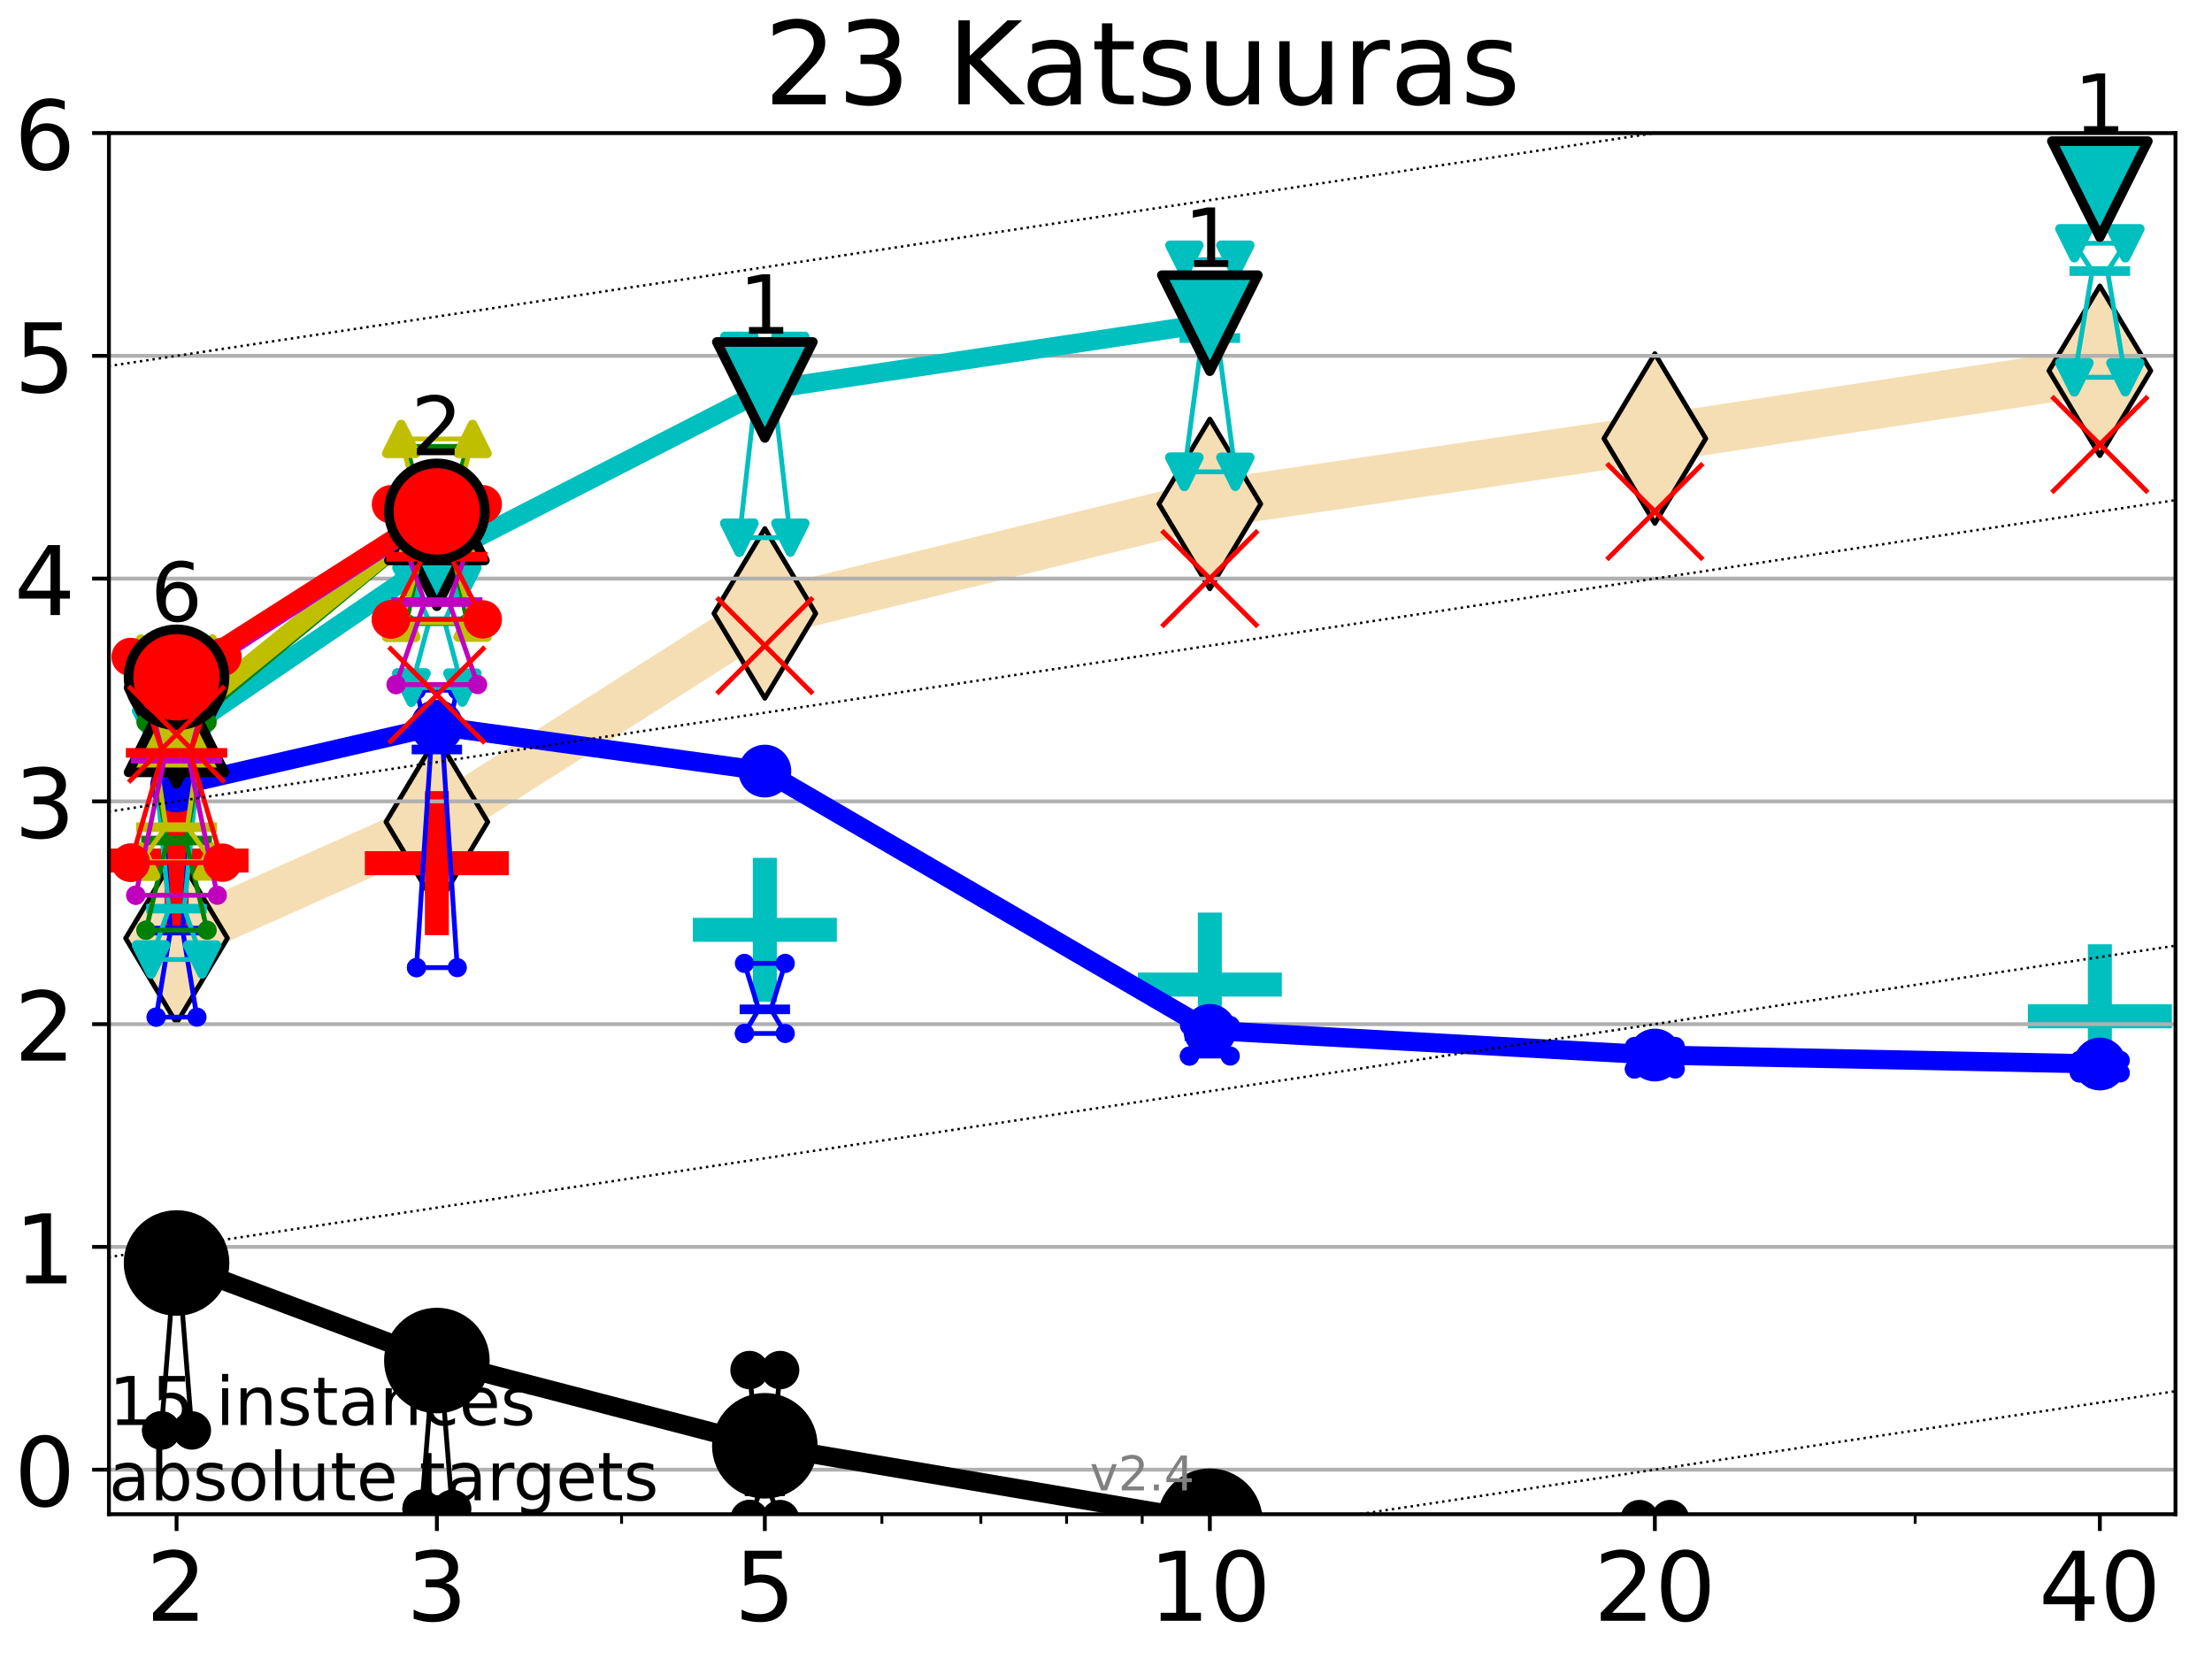 <?xml version="1.0" encoding="utf-8" standalone="no"?>
<!DOCTYPE svg PUBLIC "-//W3C//DTD SVG 1.1//EN"
  "http://www.w3.org/Graphics/SVG/1.1/DTD/svg11.dtd">
<!-- Created with matplotlib (https://matplotlib.org/) -->
<svg height="345.6pt" version="1.1" viewBox="0 0 460.8 345.6" width="460.8pt" xmlns="http://www.w3.org/2000/svg" xmlns:xlink="http://www.w3.org/1999/xlink">
 <defs>
  <style type="text/css">*{stroke-linecap:butt;stroke-linejoin:round;}</style>
 </defs>
 <g id="figure_1">
  <g id="patch_1">
   <path d="M 0 345.6 
L 460.8 345.6 
L 460.8 0 
L 0 0 
z
" style="fill:#ffffff;"/>
  </g>
  <g id="axes_1">
   <g id="patch_2">
    <path d="M 22.69 315.44 
L 453.192 315.44 
L 453.192 27.72 
L 22.69 27.72 
z
" style="fill:#ffffff;"/>
   </g>
   <g id="line2d_1">
    <path clip-path="url(#p8f5e3a5c63)" d="M 36.781 195.451 
L 91.009 171.219 
L 159.329 127.787 
L 252.032 104.978 
L 344.736 91.355 
L 437.439 77.239 
" style="fill:none;stroke:#f5deb3;stroke-linecap:square;stroke-width:10;"/>
    <defs>
     <path d="M -0 17.678 
L 10.607 0 
L 0 -17.678 
L -10.607 -0 
z
" id="m089c3c8621" style="stroke:#000000;stroke-linejoin:miter;"/>
    </defs>
    <g clip-path="url(#p8f5e3a5c63)">
     <use style="fill:#f5deb3;stroke:#000000;stroke-linejoin:miter;" x="36.781" xlink:href="#m089c3c8621" y="195.451"/>
     <use style="fill:#f5deb3;stroke:#000000;stroke-linejoin:miter;" x="91.009" xlink:href="#m089c3c8621" y="171.219"/>
     <use style="fill:#f5deb3;stroke:#000000;stroke-linejoin:miter;" x="159.329" xlink:href="#m089c3c8621" y="127.787"/>
     <use style="fill:#f5deb3;stroke:#000000;stroke-linejoin:miter;" x="252.032" xlink:href="#m089c3c8621" y="104.978"/>
     <use style="fill:#f5deb3;stroke:#000000;stroke-linejoin:miter;" x="344.736" xlink:href="#m089c3c8621" y="91.355"/>
     <use style="fill:#f5deb3;stroke:#000000;stroke-linejoin:miter;" x="437.439" xlink:href="#m089c3c8621" y="77.239"/>
    </g>
   </g>
   <g id="line2d_2">
    <defs>
     <path d="M -15 0 
L 15 0 
M 0 15 
L 0 -15 
" id="m60a8404735" style="stroke:#ff0000;stroke-width:5;"/>
    </defs>
    <g clip-path="url(#p8f5e3a5c63)">
     <use style="fill:#ff0000;stroke:#ff0000;stroke-width:5;" x="36.781" xlink:href="#m60a8404735" y="179.265"/>
    </g>
   </g>
   <g id="line2d_3">
    <g clip-path="url(#p8f5e3a5c63)">
     <use style="fill:#ff0000;stroke:#ff0000;stroke-width:5;" x="91.009" xlink:href="#m60a8404735" y="179.811"/>
    </g>
   </g>
   <g id="line2d_4">
    <defs>
     <path d="M -15 0 
L 15 0 
M 0 15 
L 0 -15 
" id="mb54f3d82ae" style="stroke:#00bfbf;stroke-width:5;"/>
    </defs>
    <g clip-path="url(#p8f5e3a5c63)">
     <use style="fill:#00bfbf;stroke:#00bfbf;stroke-width:5;" x="159.329" xlink:href="#mb54f3d82ae" y="193.704"/>
    </g>
   </g>
   <g id="line2d_5">
    <g clip-path="url(#p8f5e3a5c63)">
     <use style="fill:#00bfbf;stroke:#00bfbf;stroke-width:5;" x="252.032" xlink:href="#mb54f3d82ae" y="205.107"/>
    </g>
   </g>
   <g id="line2d_6">
    <g clip-path="url(#p8f5e3a5c63)">
     <use style="fill:#00bfbf;stroke:#00bfbf;stroke-width:5;" x="437.439" xlink:href="#mb54f3d82ae" y="211.711"/>
    </g>
   </g>
   <g id="matplotlib.axis_1">
    <g id="xtick_1">
     <g id="line2d_7">
      <defs>
       <path d="M 0 0 
L 0 3.5 
" id="m928e4a8614" style="stroke:#000000;stroke-width:0.8;"/>
      </defs>
      <g>
       <use style="stroke:#000000;stroke-width:0.8;" x="36.781" xlink:href="#m928e4a8614" y="315.44"/>
      </g>
     </g>
     <g id="text_1">
      <!-- 2 -->
      <g transform="translate(30.419 337.637)scale(0.2 -0.2)">
       <defs>
        <path d="M 19.188 8.297 
L 53.609 8.297 
L 53.609 0 
L 7.328 0 
L 7.328 8.297 
Q 12.938 14.109 22.625 23.891 
Q 32.328 33.688 34.812 36.531 
Q 39.547 41.844 41.422 45.531 
Q 43.312 49.219 43.312 52.781 
Q 43.312 58.594 39.234 62.25 
Q 35.156 65.922 28.609 65.922 
Q 23.969 65.922 18.812 64.312 
Q 13.672 62.703 7.812 59.422 
L 7.812 69.391 
Q 13.766 71.781 18.938 73 
Q 24.125 74.219 28.422 74.219 
Q 39.75 74.219 46.484 68.547 
Q 53.219 62.891 53.219 53.422 
Q 53.219 48.922 51.531 44.891 
Q 49.859 40.875 45.406 35.406 
Q 44.188 33.984 37.641 27.219 
Q 31.109 20.453 19.188 8.297 
z
" id="DejaVuSans-50"/>
       </defs>
       <use xlink:href="#DejaVuSans-50"/>
      </g>
     </g>
    </g>
    <g id="xtick_2">
     <g id="line2d_8">
      <g>
       <use style="stroke:#000000;stroke-width:0.8;" x="91.009" xlink:href="#m928e4a8614" y="315.44"/>
      </g>
     </g>
     <g id="text_2">
      <!-- 3 -->
      <g transform="translate(84.647 337.637)scale(0.2 -0.2)">
       <defs>
        <path d="M 40.578 39.312 
Q 47.656 37.797 51.625 33 
Q 55.609 28.219 55.609 21.188 
Q 55.609 10.406 48.188 4.484 
Q 40.766 -1.422 27.094 -1.422 
Q 22.516 -1.422 17.656 -0.516 
Q 12.797 0.391 7.625 2.203 
L 7.625 11.719 
Q 11.719 9.328 16.594 8.109 
Q 21.484 6.891 26.812 6.891 
Q 36.078 6.891 40.938 10.547 
Q 45.797 14.203 45.797 21.188 
Q 45.797 27.641 41.281 31.266 
Q 36.766 34.906 28.719 34.906 
L 20.219 34.906 
L 20.219 43.016 
L 29.109 43.016 
Q 36.375 43.016 40.234 45.922 
Q 44.094 48.828 44.094 54.297 
Q 44.094 59.906 40.109 62.906 
Q 36.141 65.922 28.719 65.922 
Q 24.656 65.922 20.016 65.031 
Q 15.375 64.156 9.812 62.312 
L 9.812 71.094 
Q 15.438 72.656 20.344 73.438 
Q 25.25 74.219 29.594 74.219 
Q 40.828 74.219 47.359 69.109 
Q 53.906 64.016 53.906 55.328 
Q 53.906 49.266 50.438 45.094 
Q 46.969 40.922 40.578 39.312 
z
" id="DejaVuSans-51"/>
       </defs>
       <use xlink:href="#DejaVuSans-51"/>
      </g>
     </g>
    </g>
    <g id="xtick_3">
     <g id="line2d_9">
      <g>
       <use style="stroke:#000000;stroke-width:0.8;" x="159.329" xlink:href="#m928e4a8614" y="315.44"/>
      </g>
     </g>
     <g id="text_3">
      <!-- 5 -->
      <g transform="translate(152.966 337.637)scale(0.2 -0.2)">
       <defs>
        <path d="M 10.797 72.906 
L 49.516 72.906 
L 49.516 64.594 
L 19.828 64.594 
L 19.828 46.734 
Q 21.969 47.469 24.109 47.828 
Q 26.266 48.188 28.422 48.188 
Q 40.625 48.188 47.75 41.5 
Q 54.891 34.812 54.891 23.391 
Q 54.891 11.625 47.562 5.094 
Q 40.234 -1.422 26.906 -1.422 
Q 22.312 -1.422 17.547 -0.641 
Q 12.797 0.141 7.719 1.703 
L 7.719 11.625 
Q 12.109 9.234 16.797 8.062 
Q 21.484 6.891 26.703 6.891 
Q 35.156 6.891 40.078 11.328 
Q 45.016 15.766 45.016 23.391 
Q 45.016 31 40.078 35.438 
Q 35.156 39.891 26.703 39.891 
Q 22.75 39.891 18.812 39.016 
Q 14.891 38.141 10.797 36.281 
z
" id="DejaVuSans-53"/>
       </defs>
       <use xlink:href="#DejaVuSans-53"/>
      </g>
     </g>
    </g>
    <g id="xtick_4">
     <g id="line2d_10">
      <g>
       <use style="stroke:#000000;stroke-width:0.8;" x="252.032" xlink:href="#m928e4a8614" y="315.44"/>
      </g>
     </g>
     <g id="text_4">
      <!-- 10 -->
      <g transform="translate(239.307 337.637)scale(0.2 -0.2)">
       <defs>
        <path d="M 12.406 8.297 
L 28.516 8.297 
L 28.516 63.922 
L 10.984 60.406 
L 10.984 69.391 
L 28.422 72.906 
L 38.281 72.906 
L 38.281 8.297 
L 54.391 8.297 
L 54.391 0 
L 12.406 0 
z
" id="DejaVuSans-49"/>
        <path d="M 31.781 66.406 
Q 24.172 66.406 20.328 58.906 
Q 16.5 51.422 16.5 36.375 
Q 16.5 21.391 20.328 13.891 
Q 24.172 6.391 31.781 6.391 
Q 39.453 6.391 43.281 13.891 
Q 47.125 21.391 47.125 36.375 
Q 47.125 51.422 43.281 58.906 
Q 39.453 66.406 31.781 66.406 
z
M 31.781 74.219 
Q 44.047 74.219 50.516 64.516 
Q 56.984 54.828 56.984 36.375 
Q 56.984 17.969 50.516 8.266 
Q 44.047 -1.422 31.781 -1.422 
Q 19.531 -1.422 13.062 8.266 
Q 6.594 17.969 6.594 36.375 
Q 6.594 54.828 13.062 64.516 
Q 19.531 74.219 31.781 74.219 
z
" id="DejaVuSans-48"/>
       </defs>
       <use xlink:href="#DejaVuSans-49"/>
       <use x="63.623" xlink:href="#DejaVuSans-48"/>
      </g>
     </g>
    </g>
    <g id="xtick_5">
     <g id="line2d_11">
      <g>
       <use style="stroke:#000000;stroke-width:0.8;" x="344.736" xlink:href="#m928e4a8614" y="315.44"/>
      </g>
     </g>
     <g id="text_5">
      <!-- 20 -->
      <g transform="translate(332.011 337.637)scale(0.2 -0.2)">
       <use xlink:href="#DejaVuSans-50"/>
       <use x="63.623" xlink:href="#DejaVuSans-48"/>
      </g>
     </g>
    </g>
    <g id="xtick_6">
     <g id="line2d_12">
      <g>
       <use style="stroke:#000000;stroke-width:0.8;" x="437.439" xlink:href="#m928e4a8614" y="315.44"/>
      </g>
     </g>
     <g id="text_6">
      <!-- 40 -->
      <g transform="translate(424.714 337.637)scale(0.2 -0.2)">
       <defs>
        <path d="M 37.797 64.312 
L 12.891 25.391 
L 37.797 25.391 
z
M 35.203 72.906 
L 47.609 72.906 
L 47.609 25.391 
L 58.016 25.391 
L 58.016 17.188 
L 47.609 17.188 
L 47.609 0 
L 37.797 0 
L 37.797 17.188 
L 4.891 17.188 
L 4.891 26.703 
z
" id="DejaVuSans-52"/>
       </defs>
       <use xlink:href="#DejaVuSans-52"/>
       <use x="63.623" xlink:href="#DejaVuSans-48"/>
      </g>
     </g>
    </g>
    <g id="xtick_7">
     <g id="line2d_13">
      <defs>
       <path d="M 0 0 
L 0 2 
" id="mb6a7d398b2" style="stroke:#000000;stroke-width:0.6;"/>
      </defs>
      <g>
       <use style="stroke:#000000;stroke-width:0.6;" x="129.485" xlink:href="#mb6a7d398b2" y="315.44"/>
      </g>
     </g>
    </g>
    <g id="xtick_8">
     <g id="line2d_14">
      <g>
       <use style="stroke:#000000;stroke-width:0.6;" x="183.713" xlink:href="#mb6a7d398b2" y="315.44"/>
      </g>
     </g>
    </g>
    <g id="xtick_9">
     <g id="line2d_15">
      <g>
       <use style="stroke:#000000;stroke-width:0.6;" x="204.329" xlink:href="#mb6a7d398b2" y="315.44"/>
      </g>
     </g>
    </g>
    <g id="xtick_10">
     <g id="line2d_16">
      <g>
       <use style="stroke:#000000;stroke-width:0.6;" x="222.188" xlink:href="#mb6a7d398b2" y="315.44"/>
      </g>
     </g>
    </g>
    <g id="xtick_11">
     <g id="line2d_17">
      <g>
       <use style="stroke:#000000;stroke-width:0.6;" x="237.941" xlink:href="#mb6a7d398b2" y="315.44"/>
      </g>
     </g>
    </g>
    <g id="xtick_12">
     <g id="line2d_18">
      <g>
       <use style="stroke:#000000;stroke-width:0.6;" x="398.964" xlink:href="#mb6a7d398b2" y="315.44"/>
      </g>
     </g>
    </g>
   </g>
   <g id="matplotlib.axis_2">
    <g id="ytick_1">
     <g id="line2d_19">
      <path clip-path="url(#p8f5e3a5c63)" d="M 22.69 306.159 
L 453.192 306.159 
" style="fill:none;stroke:#b0b0b0;stroke-linecap:square;stroke-width:0.8;"/>
     </g>
     <g id="line2d_20">
      <defs>
       <path d="M 0 0 
L -3.5 0 
" id="m4f2223b992" style="stroke:#000000;stroke-width:0.8;"/>
      </defs>
      <g>
       <use style="stroke:#000000;stroke-width:0.8;" x="22.69" xlink:href="#m4f2223b992" y="306.159"/>
      </g>
     </g>
     <g id="text_7">
      <!-- 0 -->
      <g transform="translate(2.965 313.757)scale(0.2 -0.2)">
       <use xlink:href="#DejaVuSans-48"/>
      </g>
     </g>
    </g>
    <g id="ytick_2">
     <g id="line2d_21">
      <path clip-path="url(#p8f5e3a5c63)" d="M 22.69 259.752 
L 453.192 259.752 
" style="fill:none;stroke:#b0b0b0;stroke-linecap:square;stroke-width:0.8;"/>
     </g>
     <g id="line2d_22">
      <g>
       <use style="stroke:#000000;stroke-width:0.8;" x="22.69" xlink:href="#m4f2223b992" y="259.752"/>
      </g>
     </g>
     <g id="text_8">
      <!-- 1 -->
      <g transform="translate(2.965 267.351)scale(0.2 -0.2)">
       <use xlink:href="#DejaVuSans-49"/>
      </g>
     </g>
    </g>
    <g id="ytick_3">
     <g id="line2d_23">
      <path clip-path="url(#p8f5e3a5c63)" d="M 22.69 213.346 
L 453.192 213.346 
" style="fill:none;stroke:#b0b0b0;stroke-linecap:square;stroke-width:0.8;"/>
     </g>
     <g id="line2d_24">
      <g>
       <use style="stroke:#000000;stroke-width:0.8;" x="22.69" xlink:href="#m4f2223b992" y="213.346"/>
      </g>
     </g>
     <g id="text_9">
      <!-- 2 -->
      <g transform="translate(2.965 220.944)scale(0.2 -0.2)">
       <use xlink:href="#DejaVuSans-50"/>
      </g>
     </g>
    </g>
    <g id="ytick_4">
     <g id="line2d_25">
      <path clip-path="url(#p8f5e3a5c63)" d="M 22.69 166.939 
L 453.192 166.939 
" style="fill:none;stroke:#b0b0b0;stroke-linecap:square;stroke-width:0.8;"/>
     </g>
     <g id="line2d_26">
      <g>
       <use style="stroke:#000000;stroke-width:0.8;" x="22.69" xlink:href="#m4f2223b992" y="166.939"/>
      </g>
     </g>
     <g id="text_10">
      <!-- 3 -->
      <g transform="translate(2.965 174.538)scale(0.2 -0.2)">
       <use xlink:href="#DejaVuSans-51"/>
      </g>
     </g>
    </g>
    <g id="ytick_5">
     <g id="line2d_27">
      <path clip-path="url(#p8f5e3a5c63)" d="M 22.69 120.533 
L 453.192 120.533 
" style="fill:none;stroke:#b0b0b0;stroke-linecap:square;stroke-width:0.8;"/>
     </g>
     <g id="line2d_28">
      <g>
       <use style="stroke:#000000;stroke-width:0.8;" x="22.69" xlink:href="#m4f2223b992" y="120.533"/>
      </g>
     </g>
     <g id="text_11">
      <!-- 4 -->
      <g transform="translate(2.965 128.131)scale(0.2 -0.2)">
       <use xlink:href="#DejaVuSans-52"/>
      </g>
     </g>
    </g>
    <g id="ytick_6">
     <g id="line2d_29">
      <path clip-path="url(#p8f5e3a5c63)" d="M 22.69 74.126 
L 453.192 74.126 
" style="fill:none;stroke:#b0b0b0;stroke-linecap:square;stroke-width:0.8;"/>
     </g>
     <g id="line2d_30">
      <g>
       <use style="stroke:#000000;stroke-width:0.8;" x="22.69" xlink:href="#m4f2223b992" y="74.126"/>
      </g>
     </g>
     <g id="text_12">
      <!-- 5 -->
      <g transform="translate(2.965 81.725)scale(0.2 -0.2)">
       <use xlink:href="#DejaVuSans-53"/>
      </g>
     </g>
    </g>
    <g id="ytick_7">
     <g id="line2d_31">
      <path clip-path="url(#p8f5e3a5c63)" d="M 22.69 27.72 
L 453.192 27.72 
" style="fill:none;stroke:#b0b0b0;stroke-linecap:square;stroke-width:0.8;"/>
     </g>
     <g id="line2d_32">
      <g>
       <use style="stroke:#000000;stroke-width:0.8;" x="22.69" xlink:href="#m4f2223b992" y="27.72"/>
      </g>
     </g>
     <g id="text_13">
      <!-- 6 -->
      <g transform="translate(2.965 35.318)scale(0.2 -0.2)">
       <defs>
        <path d="M 33.016 40.375 
Q 26.375 40.375 22.484 35.828 
Q 18.609 31.297 18.609 23.391 
Q 18.609 15.531 22.484 10.953 
Q 26.375 6.391 33.016 6.391 
Q 39.656 6.391 43.531 10.953 
Q 47.406 15.531 47.406 23.391 
Q 47.406 31.297 43.531 35.828 
Q 39.656 40.375 33.016 40.375 
z
M 52.594 71.297 
L 52.594 62.312 
Q 48.875 64.062 45.094 64.984 
Q 41.312 65.922 37.594 65.922 
Q 27.828 65.922 22.672 59.328 
Q 17.531 52.734 16.797 39.406 
Q 19.672 43.656 24.016 45.922 
Q 28.375 48.188 33.594 48.188 
Q 44.578 48.188 50.953 41.516 
Q 57.328 34.859 57.328 23.391 
Q 57.328 12.156 50.688 5.359 
Q 44.047 -1.422 33.016 -1.422 
Q 20.359 -1.422 13.672 8.266 
Q 6.984 17.969 6.984 36.375 
Q 6.984 53.656 15.188 63.938 
Q 23.391 74.219 37.203 74.219 
Q 40.922 74.219 44.703 73.484 
Q 48.484 72.75 52.594 71.297 
z
" id="DejaVuSans-54"/>
       </defs>
       <use xlink:href="#DejaVuSans-54"/>
      </g>
     </g>
    </g>
   </g>
   <g id="line2d_33">
    <path clip-path="url(#p8f5e3a5c63)" d="M 33.594 297.987 
L 35.825 270.047 
L 33.594 256.935 
L 39.968 256.935 
L 37.737 270.047 
L 39.968 297.987 
L 33.594 297.987 
" style="fill:none;stroke:#000000;stroke-linecap:square;"/>
   </g>
   <g id="line2d_34">
    <path clip-path="url(#p8f5e3a5c63)" d="M 33.594 297.987 
L 39.968 297.987 
L 39.968 256.935 
L 33.594 256.935 
L 33.594 297.987 
" style="fill:none;"/>
    <defs>
     <path d="M 0 3 
C 0.796 3 1.559 2.684 2.121 2.121 
C 2.684 1.559 3 0.796 3 0 
C 3 -0.796 2.684 -1.559 2.121 -2.121 
C 1.559 -2.684 0.796 -3 0 -3 
C -0.796 -3 -1.559 -2.684 -2.121 -2.121 
C -2.684 -1.559 -3 -0.796 -3 0 
C -3 0.796 -2.684 1.559 -2.121 2.121 
C -1.559 2.684 -0.796 3 0 3 
z
" id="m78f13ca798" style="stroke:#000000;stroke-width:2;"/>
    </defs>
    <g clip-path="url(#p8f5e3a5c63)">
     <use style="stroke:#000000;stroke-width:2;" x="33.594" xlink:href="#m78f13ca798" y="297.987"/>
     <use style="stroke:#000000;stroke-width:2;" x="39.968" xlink:href="#m78f13ca798" y="297.987"/>
     <use style="stroke:#000000;stroke-width:2;" x="39.968" xlink:href="#m78f13ca798" y="256.935"/>
     <use style="stroke:#000000;stroke-width:2;" x="33.594" xlink:href="#m78f13ca798" y="256.935"/>
     <use style="stroke:#000000;stroke-width:2;" x="33.594" xlink:href="#m78f13ca798" y="297.987"/>
    </g>
   </g>
   <g id="line2d_35">
    <path clip-path="url(#p8f5e3a5c63)" d="M 33.594 270.047 
L 39.968 270.047 
" style="fill:none;stroke:#000000;stroke-linecap:square;stroke-width:2;"/>
   </g>
   <g id="line2d_36">
    <path clip-path="url(#p8f5e3a5c63)" d="M 87.823 314.33 
L 90.053 286.391 
L 87.823 278.219 
L 94.196 278.219 
L 91.965 286.391 
L 94.196 314.33 
L 87.823 314.33 
" style="fill:none;stroke:#000000;stroke-linecap:square;"/>
   </g>
   <g id="line2d_37">
    <path clip-path="url(#p8f5e3a5c63)" d="M 87.823 314.33 
L 94.196 314.33 
L 94.196 278.219 
L 87.823 278.219 
L 87.823 314.33 
" style="fill:none;"/>
    <g clip-path="url(#p8f5e3a5c63)">
     <use style="stroke:#000000;stroke-width:2;" x="87.823" xlink:href="#m78f13ca798" y="314.33"/>
     <use style="stroke:#000000;stroke-width:2;" x="94.196" xlink:href="#m78f13ca798" y="314.33"/>
     <use style="stroke:#000000;stroke-width:2;" x="94.196" xlink:href="#m78f13ca798" y="278.219"/>
     <use style="stroke:#000000;stroke-width:2;" x="87.823" xlink:href="#m78f13ca798" y="278.219"/>
     <use style="stroke:#000000;stroke-width:2;" x="87.823" xlink:href="#m78f13ca798" y="314.33"/>
    </g>
   </g>
   <g id="line2d_38">
    <path clip-path="url(#p8f5e3a5c63)" d="M 87.823 286.391 
L 94.196 286.391 
" style="fill:none;stroke:#000000;stroke-linecap:square;stroke-width:2;"/>
   </g>
   <g id="line2d_39">
    <path clip-path="url(#p8f5e3a5c63)" d="M 156.142 316.454 
L 158.373 310.656 
L 156.142 285.408 
L 162.515 285.408 
L 160.285 310.656 
L 162.515 316.454 
L 156.142 316.454 
" style="fill:none;stroke:#000000;stroke-linecap:square;"/>
   </g>
   <g id="line2d_40">
    <path clip-path="url(#p8f5e3a5c63)" d="M 156.142 316.454 
L 162.515 316.454 
L 162.515 285.408 
L 156.142 285.408 
L 156.142 316.454 
" style="fill:none;"/>
    <g clip-path="url(#p8f5e3a5c63)">
     <use style="stroke:#000000;stroke-width:2;" x="156.142" xlink:href="#m78f13ca798" y="316.454"/>
     <use style="stroke:#000000;stroke-width:2;" x="162.515" xlink:href="#m78f13ca798" y="316.454"/>
     <use style="stroke:#000000;stroke-width:2;" x="162.515" xlink:href="#m78f13ca798" y="285.408"/>
     <use style="stroke:#000000;stroke-width:2;" x="156.142" xlink:href="#m78f13ca798" y="285.408"/>
     <use style="stroke:#000000;stroke-width:2;" x="156.142" xlink:href="#m78f13ca798" y="316.454"/>
    </g>
   </g>
   <g id="line2d_41">
    <path clip-path="url(#p8f5e3a5c63)" d="M 156.142 310.656 
L 162.515 310.656 
" style="fill:none;stroke:#000000;stroke-linecap:square;stroke-width:2;"/>
   </g>
   <g id="line2d_42">
    <path clip-path="url(#p8f5e3a5c63)" d="M 248.845 338.595 
L 251.076 327.317 
L 248.845 316.454 
L 255.219 316.454 
L 252.988 327.317 
L 255.219 338.595 
L 248.845 338.595 
" style="fill:none;stroke:#000000;stroke-linecap:square;"/>
   </g>
   <g id="line2d_43">
    <path clip-path="url(#p8f5e3a5c63)" d="M 248.845 338.595 
L 255.219 338.595 
L 255.219 316.454 
L 248.845 316.454 
L 248.845 338.595 
" style="fill:none;"/>
    <g clip-path="url(#p8f5e3a5c63)">
     <use style="stroke:#000000;stroke-width:2;" x="248.845" xlink:href="#m78f13ca798" y="338.595"/>
     <use style="stroke:#000000;stroke-width:2;" x="255.219" xlink:href="#m78f13ca798" y="338.595"/>
     <use style="stroke:#000000;stroke-width:2;" x="255.219" xlink:href="#m78f13ca798" y="316.454"/>
     <use style="stroke:#000000;stroke-width:2;" x="248.845" xlink:href="#m78f13ca798" y="316.454"/>
     <use style="stroke:#000000;stroke-width:2;" x="248.845" xlink:href="#m78f13ca798" y="338.595"/>
    </g>
   </g>
   <g id="line2d_44">
    <path clip-path="url(#p8f5e3a5c63)" d="M 248.845 327.317 
L 255.219 327.317 
" style="fill:none;stroke:#000000;stroke-linecap:square;stroke-width:2;"/>
   </g>
   <g id="line2d_45">
    <path clip-path="url(#p8f5e3a5c63)" d="M 342.502 346.6 
L 343.78 338.595 
L 341.549 316.454 
L 347.923 316.454 
L 345.692 338.595 
L 346.97 346.6 
" style="fill:none;stroke:#000000;stroke-linecap:square;"/>
   </g>
   <g id="line2d_46">
    <path clip-path="url(#p8f5e3a5c63)" d="M 347.923 346.6 
L 347.923 316.454 
L 341.549 316.454 
L 341.549 346.6 
" style="fill:none;"/>
    <g clip-path="url(#p8f5e3a5c63)">
     <use style="stroke:#000000;stroke-width:2;" x="341.549" xlink:href="#m78f13ca798" y="352.565"/>
     <use style="stroke:#000000;stroke-width:2;" x="347.923" xlink:href="#m78f13ca798" y="352.565"/>
     <use style="stroke:#000000;stroke-width:2;" x="347.923" xlink:href="#m78f13ca798" y="316.454"/>
     <use style="stroke:#000000;stroke-width:2;" x="341.549" xlink:href="#m78f13ca798" y="316.454"/>
     <use style="stroke:#000000;stroke-width:2;" x="341.549" xlink:href="#m78f13ca798" y="352.565"/>
    </g>
   </g>
   <g id="line2d_47">
    <path clip-path="url(#p8f5e3a5c63)" d="M 341.549 338.595 
L 347.923 338.595 
" style="fill:none;stroke:#000000;stroke-linecap:square;stroke-width:2;"/>
   </g>
   <g id="line2d_48">
    <path clip-path="url(#p8f5e3a5c63)" d="M 436.131 346.6 
L 436.483 344.393 
L 434.253 334.098 
L 440.626 334.098 
L 438.395 344.393 
L 438.748 346.6 
" style="fill:none;stroke:#000000;stroke-linecap:square;"/>
   </g>
   <g id="line2d_49">
    <path clip-path="url(#p8f5e3a5c63)" d="M 440.626 346.6 
L 440.626 334.098 
L 434.253 334.098 
L 434.253 346.6 
" style="fill:none;"/>
    <g clip-path="url(#p8f5e3a5c63)">
     <use style="stroke:#000000;stroke-width:2;" x="434.253" xlink:href="#m78f13ca798" y="358.363"/>
     <use style="stroke:#000000;stroke-width:2;" x="440.626" xlink:href="#m78f13ca798" y="358.363"/>
     <use style="stroke:#000000;stroke-width:2;" x="440.626" xlink:href="#m78f13ca798" y="334.098"/>
     <use style="stroke:#000000;stroke-width:2;" x="434.253" xlink:href="#m78f13ca798" y="334.098"/>
     <use style="stroke:#000000;stroke-width:2;" x="434.253" xlink:href="#m78f13ca798" y="358.363"/>
    </g>
   </g>
   <g id="line2d_50">
    <path clip-path="url(#p8f5e3a5c63)" d="M 434.253 344.393 
L 440.626 344.393 
" style="fill:none;stroke:#000000;stroke-linecap:square;stroke-width:2;"/>
   </g>
   <g id="line2d_51">
    <path clip-path="url(#p8f5e3a5c63)" d="M 36.781 263.107 
L 91.009 283.429 
" style="fill:none;stroke:#000000;stroke-linecap:square;stroke-width:4;"/>
   </g>
   <g id="line2d_52">
    <path clip-path="url(#p8f5e3a5c63)" d="M 91.009 283.429 
L 159.329 301.183 
" style="fill:none;stroke:#000000;stroke-linecap:square;stroke-width:4;"/>
   </g>
   <g id="line2d_53">
    <path clip-path="url(#p8f5e3a5c63)" d="M 159.329 301.183 
L 252.032 316.907 
" style="fill:none;stroke:#000000;stroke-linecap:square;stroke-width:4;"/>
   </g>
   <g id="line2d_54">
    <path clip-path="url(#p8f5e3a5c63)" d="M 252.032 316.907 
L 344.736 327.901 
" style="fill:none;stroke:#000000;stroke-linecap:square;stroke-width:4;"/>
   </g>
   <g id="line2d_55">
    <path clip-path="url(#p8f5e3a5c63)" d="M 344.736 327.901 
L 437.439 339.629 
" style="fill:none;stroke:#000000;stroke-linecap:square;stroke-width:4;"/>
   </g>
   <g id="line2d_56">
    <path clip-path="url(#p8f5e3a5c63)" d="M 36.781 263.107 
L 91.009 283.429 
L 159.329 301.183 
L 252.032 316.907 
L 344.736 327.901 
L 437.439 339.629 
" style="fill:none;"/>
    <defs>
     <path d="M 0 10 
C 2.652 10 5.196 8.946 7.071 7.071 
C 8.946 5.196 10 2.652 10 0 
C 10 -2.652 8.946 -5.196 7.071 -7.071 
C 5.196 -8.946 2.652 -10 0 -10 
C -2.652 -10 -5.196 -8.946 -7.071 -7.071 
C -8.946 -5.196 -10 -2.652 -10 0 
C -10 2.652 -8.946 5.196 -7.071 7.071 
C -5.196 8.946 -2.652 10 0 10 
z
" id="m63491e54d3" style="stroke:#000000;stroke-width:2;"/>
    </defs>
    <g clip-path="url(#p8f5e3a5c63)">
     <use style="stroke:#000000;stroke-width:2;" x="36.781" xlink:href="#m63491e54d3" y="263.107"/>
     <use style="stroke:#000000;stroke-width:2;" x="91.009" xlink:href="#m63491e54d3" y="283.429"/>
     <use style="stroke:#000000;stroke-width:2;" x="159.329" xlink:href="#m63491e54d3" y="301.183"/>
     <use style="stroke:#000000;stroke-width:2;" x="252.032" xlink:href="#m63491e54d3" y="316.907"/>
     <use style="stroke:#000000;stroke-width:2;" x="344.736" xlink:href="#m63491e54d3" y="327.901"/>
     <use style="stroke:#000000;stroke-width:2;" x="437.439" xlink:href="#m63491e54d3" y="339.629"/>
    </g>
   </g>
   <g id="line2d_57">
    <path clip-path="url(#p8f5e3a5c63)" d="M 32.532 211.888 
L 35.507 193.857 
L 32.532 151.644 
L 41.03 151.644 
L 38.056 193.857 
L 41.03 211.888 
L 32.532 211.888 
" style="fill:none;stroke:#0000ff;stroke-linecap:square;"/>
   </g>
   <g id="line2d_58">
    <path clip-path="url(#p8f5e3a5c63)" d="M 32.532 211.888 
L 41.03 211.888 
L 41.03 151.644 
L 32.532 151.644 
L 32.532 211.888 
" style="fill:none;"/>
    <defs>
     <path d="M 0 1.5 
C 0.398 1.5 0.779 1.342 1.061 1.061 
C 1.342 0.779 1.5 0.398 1.5 0 
C 1.5 -0.398 1.342 -0.779 1.061 -1.061 
C 0.779 -1.342 0.398 -1.5 0 -1.5 
C -0.398 -1.5 -0.779 -1.342 -1.061 -1.061 
C -1.342 -0.779 -1.5 -0.398 -1.5 0 
C -1.5 0.398 -1.342 0.779 -1.061 1.061 
C -0.779 1.342 -0.398 1.5 0 1.5 
z
" id="m6669670d3f" style="stroke:#0000ff;"/>
    </defs>
    <g clip-path="url(#p8f5e3a5c63)">
     <use style="fill:#0000ff;stroke:#0000ff;" x="32.532" xlink:href="#m6669670d3f" y="211.888"/>
     <use style="fill:#0000ff;stroke:#0000ff;" x="41.03" xlink:href="#m6669670d3f" y="211.888"/>
     <use style="fill:#0000ff;stroke:#0000ff;" x="41.03" xlink:href="#m6669670d3f" y="151.644"/>
     <use style="fill:#0000ff;stroke:#0000ff;" x="32.532" xlink:href="#m6669670d3f" y="151.644"/>
     <use style="fill:#0000ff;stroke:#0000ff;" x="32.532" xlink:href="#m6669670d3f" y="211.888"/>
    </g>
   </g>
   <g id="line2d_59">
    <path clip-path="url(#p8f5e3a5c63)" d="M 32.532 193.857 
L 41.03 193.857 
" style="fill:none;stroke:#0000ff;stroke-linecap:square;stroke-width:2;"/>
   </g>
   <g id="line2d_60">
    <path clip-path="url(#p8f5e3a5c63)" d="M 86.76 201.574 
L 89.735 156.137 
L 86.76 143.783 
L 95.258 143.783 
L 92.284 156.137 
L 95.258 201.574 
L 86.76 201.574 
" style="fill:none;stroke:#0000ff;stroke-linecap:square;"/>
   </g>
   <g id="line2d_61">
    <path clip-path="url(#p8f5e3a5c63)" d="M 86.76 201.574 
L 95.258 201.574 
L 95.258 143.783 
L 86.76 143.783 
L 86.76 201.574 
" style="fill:none;"/>
    <g clip-path="url(#p8f5e3a5c63)">
     <use style="fill:#0000ff;stroke:#0000ff;" x="86.76" xlink:href="#m6669670d3f" y="201.574"/>
     <use style="fill:#0000ff;stroke:#0000ff;" x="95.258" xlink:href="#m6669670d3f" y="201.574"/>
     <use style="fill:#0000ff;stroke:#0000ff;" x="95.258" xlink:href="#m6669670d3f" y="143.783"/>
     <use style="fill:#0000ff;stroke:#0000ff;" x="86.76" xlink:href="#m6669670d3f" y="143.783"/>
     <use style="fill:#0000ff;stroke:#0000ff;" x="86.76" xlink:href="#m6669670d3f" y="201.574"/>
    </g>
   </g>
   <g id="line2d_62">
    <path clip-path="url(#p8f5e3a5c63)" d="M 86.76 156.137 
L 95.258 156.137 
" style="fill:none;stroke:#0000ff;stroke-linecap:square;stroke-width:2;"/>
   </g>
   <g id="line2d_63">
    <path clip-path="url(#p8f5e3a5c63)" d="M 155.08 215.291 
L 158.054 210.268 
L 155.08 200.688 
L 163.578 200.688 
L 160.603 210.268 
L 163.578 215.291 
L 155.08 215.291 
" style="fill:none;stroke:#0000ff;stroke-linecap:square;"/>
   </g>
   <g id="line2d_64">
    <path clip-path="url(#p8f5e3a5c63)" d="M 155.08 215.291 
L 163.578 215.291 
L 163.578 200.688 
L 155.08 200.688 
L 155.08 215.291 
" style="fill:none;"/>
    <g clip-path="url(#p8f5e3a5c63)">
     <use style="fill:#0000ff;stroke:#0000ff;" x="155.08" xlink:href="#m6669670d3f" y="215.291"/>
     <use style="fill:#0000ff;stroke:#0000ff;" x="163.578" xlink:href="#m6669670d3f" y="215.291"/>
     <use style="fill:#0000ff;stroke:#0000ff;" x="163.578" xlink:href="#m6669670d3f" y="200.688"/>
     <use style="fill:#0000ff;stroke:#0000ff;" x="155.08" xlink:href="#m6669670d3f" y="200.688"/>
     <use style="fill:#0000ff;stroke:#0000ff;" x="155.08" xlink:href="#m6669670d3f" y="215.291"/>
    </g>
   </g>
   <g id="line2d_65">
    <path clip-path="url(#p8f5e3a5c63)" d="M 155.08 210.268 
L 163.578 210.268 
" style="fill:none;stroke:#0000ff;stroke-linecap:square;stroke-width:2;"/>
   </g>
   <g id="line2d_66">
    <path clip-path="url(#p8f5e3a5c63)" d="M 247.783 219.995 
L 250.758 215.842 
L 247.783 213.63 
L 256.281 213.63 
L 253.307 215.842 
L 256.281 219.995 
L 247.783 219.995 
" style="fill:none;stroke:#0000ff;stroke-linecap:square;"/>
   </g>
   <g id="line2d_67">
    <path clip-path="url(#p8f5e3a5c63)" d="M 247.783 219.995 
L 256.281 219.995 
L 256.281 213.63 
L 247.783 213.63 
L 247.783 219.995 
" style="fill:none;"/>
    <g clip-path="url(#p8f5e3a5c63)">
     <use style="fill:#0000ff;stroke:#0000ff;" x="247.783" xlink:href="#m6669670d3f" y="219.995"/>
     <use style="fill:#0000ff;stroke:#0000ff;" x="256.281" xlink:href="#m6669670d3f" y="219.995"/>
     <use style="fill:#0000ff;stroke:#0000ff;" x="256.281" xlink:href="#m6669670d3f" y="213.63"/>
     <use style="fill:#0000ff;stroke:#0000ff;" x="247.783" xlink:href="#m6669670d3f" y="213.63"/>
     <use style="fill:#0000ff;stroke:#0000ff;" x="247.783" xlink:href="#m6669670d3f" y="219.995"/>
    </g>
   </g>
   <g id="line2d_68">
    <path clip-path="url(#p8f5e3a5c63)" d="M 247.783 215.842 
L 256.281 215.842 
" style="fill:none;stroke:#0000ff;stroke-linecap:square;stroke-width:2;"/>
   </g>
   <g id="line2d_69">
    <path clip-path="url(#p8f5e3a5c63)" d="M 340.487 222.69 
L 343.461 221.104 
L 340.487 217.995 
L 348.985 217.995 
L 346.01 221.104 
L 348.985 222.69 
L 340.487 222.69 
" style="fill:none;stroke:#0000ff;stroke-linecap:square;"/>
   </g>
   <g id="line2d_70">
    <path clip-path="url(#p8f5e3a5c63)" d="M 340.487 222.69 
L 348.985 222.69 
L 348.985 217.995 
L 340.487 217.995 
L 340.487 222.69 
" style="fill:none;"/>
    <g clip-path="url(#p8f5e3a5c63)">
     <use style="fill:#0000ff;stroke:#0000ff;" x="340.487" xlink:href="#m6669670d3f" y="222.69"/>
     <use style="fill:#0000ff;stroke:#0000ff;" x="348.985" xlink:href="#m6669670d3f" y="222.69"/>
     <use style="fill:#0000ff;stroke:#0000ff;" x="348.985" xlink:href="#m6669670d3f" y="217.995"/>
     <use style="fill:#0000ff;stroke:#0000ff;" x="340.487" xlink:href="#m6669670d3f" y="217.995"/>
     <use style="fill:#0000ff;stroke:#0000ff;" x="340.487" xlink:href="#m6669670d3f" y="222.69"/>
    </g>
   </g>
   <g id="line2d_71">
    <path clip-path="url(#p8f5e3a5c63)" d="M 340.487 221.104 
L 348.985 221.104 
" style="fill:none;stroke:#0000ff;stroke-linecap:square;stroke-width:2;"/>
   </g>
   <g id="line2d_72">
    <path clip-path="url(#p8f5e3a5c63)" d="M 433.19 223.499 
L 436.165 221.877 
L 433.19 220.89 
L 441.688 220.89 
L 438.714 221.877 
L 441.688 223.499 
L 433.19 223.499 
" style="fill:none;stroke:#0000ff;stroke-linecap:square;"/>
   </g>
   <g id="line2d_73">
    <path clip-path="url(#p8f5e3a5c63)" d="M 433.19 223.499 
L 441.688 223.499 
L 441.688 220.89 
L 433.19 220.89 
L 433.19 223.499 
" style="fill:none;"/>
    <g clip-path="url(#p8f5e3a5c63)">
     <use style="fill:#0000ff;stroke:#0000ff;" x="433.19" xlink:href="#m6669670d3f" y="223.499"/>
     <use style="fill:#0000ff;stroke:#0000ff;" x="441.688" xlink:href="#m6669670d3f" y="223.499"/>
     <use style="fill:#0000ff;stroke:#0000ff;" x="441.688" xlink:href="#m6669670d3f" y="220.89"/>
     <use style="fill:#0000ff;stroke:#0000ff;" x="433.19" xlink:href="#m6669670d3f" y="220.89"/>
     <use style="fill:#0000ff;stroke:#0000ff;" x="433.19" xlink:href="#m6669670d3f" y="223.499"/>
    </g>
   </g>
   <g id="line2d_74">
    <path clip-path="url(#p8f5e3a5c63)" d="M 433.19 221.877 
L 441.688 221.877 
" style="fill:none;stroke:#0000ff;stroke-linecap:square;stroke-width:2;"/>
   </g>
   <g id="line2d_75">
    <path clip-path="url(#p8f5e3a5c63)" d="M 36.781 163.731 
L 91.009 151.258 
" style="fill:none;stroke:#0000ff;stroke-linecap:square;stroke-width:4;"/>
   </g>
   <g id="line2d_76">
    <path clip-path="url(#p8f5e3a5c63)" d="M 91.009 151.258 
L 159.329 160.634 
" style="fill:none;stroke:#0000ff;stroke-linecap:square;stroke-width:4;"/>
   </g>
   <g id="line2d_77">
    <path clip-path="url(#p8f5e3a5c63)" d="M 159.329 160.634 
L 252.032 214.646 
" style="fill:none;stroke:#0000ff;stroke-linecap:square;stroke-width:4;"/>
   </g>
   <g id="line2d_78">
    <path clip-path="url(#p8f5e3a5c63)" d="M 252.032 214.646 
L 344.736 219.783 
" style="fill:none;stroke:#0000ff;stroke-linecap:square;stroke-width:4;"/>
   </g>
   <g id="line2d_79">
    <path clip-path="url(#p8f5e3a5c63)" d="M 344.736 219.783 
L 437.439 221.652 
" style="fill:none;stroke:#0000ff;stroke-linecap:square;stroke-width:4;"/>
   </g>
   <g id="line2d_80">
    <path clip-path="url(#p8f5e3a5c63)" d="M 36.781 163.731 
L 91.009 151.258 
L 159.329 160.634 
L 252.032 214.646 
L 344.736 219.783 
L 437.439 221.652 
" style="fill:none;"/>
    <defs>
     <path d="M 0 5 
C 1.326 5 2.598 4.473 3.536 3.536 
C 4.473 2.598 5 1.326 5 0 
C 5 -1.326 4.473 -2.598 3.536 -3.536 
C 2.598 -4.473 1.326 -5 0 -5 
C -1.326 -5 -2.598 -4.473 -3.536 -3.536 
C -4.473 -2.598 -5 -1.326 -5 0 
C -5 1.326 -4.473 2.598 -3.536 3.536 
C -2.598 4.473 -1.326 5 0 5 
z
" id="m9acf30404c" style="stroke:#0000ff;"/>
    </defs>
    <g clip-path="url(#p8f5e3a5c63)">
     <use style="fill:#0000ff;stroke:#0000ff;" x="36.781" xlink:href="#m9acf30404c" y="163.731"/>
     <use style="fill:#0000ff;stroke:#0000ff;" x="91.009" xlink:href="#m9acf30404c" y="151.258"/>
     <use style="fill:#0000ff;stroke:#0000ff;" x="159.329" xlink:href="#m9acf30404c" y="160.634"/>
     <use style="fill:#0000ff;stroke:#0000ff;" x="252.032" xlink:href="#m9acf30404c" y="214.646"/>
     <use style="fill:#0000ff;stroke:#0000ff;" x="344.736" xlink:href="#m9acf30404c" y="219.783"/>
     <use style="fill:#0000ff;stroke:#0000ff;" x="437.439" xlink:href="#m9acf30404c" y="221.652"/>
    </g>
   </g>
   <g id="line2d_81">
    <path clip-path="url(#p8f5e3a5c63)" d="M 31.47 199.886 
L 35.188 189.283 
L 31.47 151.081 
L 42.093 151.081 
L 38.375 189.283 
L 42.093 199.886 
L 31.47 199.886 
" style="fill:none;stroke:#00bfbf;stroke-linecap:square;"/>
   </g>
   <g id="line2d_82">
    <path clip-path="url(#p8f5e3a5c63)" d="M 31.47 199.886 
L 42.093 199.886 
L 42.093 151.081 
L 31.47 151.081 
L 31.47 199.886 
" style="fill:none;"/>
    <defs>
     <path d="M -0 3 
L 3 -3 
L -3 -3 
z
" id="mce34f2aad7" style="stroke:#00bfbf;stroke-linejoin:miter;stroke-width:2;"/>
    </defs>
    <g clip-path="url(#p8f5e3a5c63)">
     <use style="fill:#00bfbf;stroke:#00bfbf;stroke-linejoin:miter;stroke-width:2;" x="31.47" xlink:href="#mce34f2aad7" y="199.886"/>
     <use style="fill:#00bfbf;stroke:#00bfbf;stroke-linejoin:miter;stroke-width:2;" x="42.093" xlink:href="#mce34f2aad7" y="199.886"/>
     <use style="fill:#00bfbf;stroke:#00bfbf;stroke-linejoin:miter;stroke-width:2;" x="42.093" xlink:href="#mce34f2aad7" y="151.081"/>
     <use style="fill:#00bfbf;stroke:#00bfbf;stroke-linejoin:miter;stroke-width:2;" x="31.47" xlink:href="#mce34f2aad7" y="151.081"/>
     <use style="fill:#00bfbf;stroke:#00bfbf;stroke-linejoin:miter;stroke-width:2;" x="31.47" xlink:href="#mce34f2aad7" y="199.886"/>
    </g>
   </g>
   <g id="line2d_83">
    <path clip-path="url(#p8f5e3a5c63)" d="M 31.47 189.283 
L 42.093 189.283 
" style="fill:none;stroke:#00bfbf;stroke-linecap:square;stroke-width:2;"/>
   </g>
   <g id="line2d_84">
    <path clip-path="url(#p8f5e3a5c63)" d="M 85.698 143.241 
L 89.416 129.4 
L 85.698 121.271 
L 96.321 121.271 
L 92.603 129.4 
L 96.321 143.241 
L 85.698 143.241 
" style="fill:none;stroke:#00bfbf;stroke-linecap:square;"/>
   </g>
   <g id="line2d_85">
    <path clip-path="url(#p8f5e3a5c63)" d="M 85.698 143.241 
L 96.321 143.241 
L 96.321 121.271 
L 85.698 121.271 
L 85.698 143.241 
" style="fill:none;"/>
    <g clip-path="url(#p8f5e3a5c63)">
     <use style="fill:#00bfbf;stroke:#00bfbf;stroke-linejoin:miter;stroke-width:2;" x="85.698" xlink:href="#mce34f2aad7" y="143.241"/>
     <use style="fill:#00bfbf;stroke:#00bfbf;stroke-linejoin:miter;stroke-width:2;" x="96.321" xlink:href="#mce34f2aad7" y="143.241"/>
     <use style="fill:#00bfbf;stroke:#00bfbf;stroke-linejoin:miter;stroke-width:2;" x="96.321" xlink:href="#mce34f2aad7" y="121.271"/>
     <use style="fill:#00bfbf;stroke:#00bfbf;stroke-linejoin:miter;stroke-width:2;" x="85.698" xlink:href="#mce34f2aad7" y="121.271"/>
     <use style="fill:#00bfbf;stroke:#00bfbf;stroke-linejoin:miter;stroke-width:2;" x="85.698" xlink:href="#mce34f2aad7" y="143.241"/>
    </g>
   </g>
   <g id="line2d_86">
    <path clip-path="url(#p8f5e3a5c63)" d="M 85.698 129.4 
L 96.321 129.4 
" style="fill:none;stroke:#00bfbf;stroke-linecap:square;stroke-width:2;"/>
   </g>
   <g id="line2d_87">
    <path clip-path="url(#p8f5e3a5c63)" d="M 154.017 112.007 
L 157.735 79.194 
L 154.017 73.092 
L 164.64 73.092 
L 160.922 79.194 
L 164.64 112.007 
L 154.017 112.007 
" style="fill:none;stroke:#00bfbf;stroke-linecap:square;"/>
   </g>
   <g id="line2d_88">
    <path clip-path="url(#p8f5e3a5c63)" d="M 154.017 112.007 
L 164.64 112.007 
L 164.64 73.092 
L 154.017 73.092 
L 154.017 112.007 
" style="fill:none;"/>
    <g clip-path="url(#p8f5e3a5c63)">
     <use style="fill:#00bfbf;stroke:#00bfbf;stroke-linejoin:miter;stroke-width:2;" x="154.017" xlink:href="#mce34f2aad7" y="112.007"/>
     <use style="fill:#00bfbf;stroke:#00bfbf;stroke-linejoin:miter;stroke-width:2;" x="164.64" xlink:href="#mce34f2aad7" y="112.007"/>
     <use style="fill:#00bfbf;stroke:#00bfbf;stroke-linejoin:miter;stroke-width:2;" x="164.64" xlink:href="#mce34f2aad7" y="73.092"/>
     <use style="fill:#00bfbf;stroke:#00bfbf;stroke-linejoin:miter;stroke-width:2;" x="154.017" xlink:href="#mce34f2aad7" y="73.092"/>
     <use style="fill:#00bfbf;stroke:#00bfbf;stroke-linejoin:miter;stroke-width:2;" x="154.017" xlink:href="#mce34f2aad7" y="112.007"/>
    </g>
   </g>
   <g id="line2d_89">
    <path clip-path="url(#p8f5e3a5c63)" d="M 154.017 79.194 
L 164.64 79.194 
" style="fill:none;stroke:#00bfbf;stroke-linecap:square;stroke-width:2;"/>
   </g>
   <g id="line2d_90">
    <path clip-path="url(#p8f5e3a5c63)" d="M 246.721 98.29 
L 250.439 70.426 
L 246.721 54.097 
L 257.344 54.097 
L 253.626 70.426 
L 257.344 98.29 
L 246.721 98.29 
" style="fill:none;stroke:#00bfbf;stroke-linecap:square;"/>
   </g>
   <g id="line2d_91">
    <path clip-path="url(#p8f5e3a5c63)" d="M 246.721 98.29 
L 257.344 98.29 
L 257.344 54.097 
L 246.721 54.097 
L 246.721 98.29 
" style="fill:none;"/>
    <g clip-path="url(#p8f5e3a5c63)">
     <use style="fill:#00bfbf;stroke:#00bfbf;stroke-linejoin:miter;stroke-width:2;" x="246.721" xlink:href="#mce34f2aad7" y="98.29"/>
     <use style="fill:#00bfbf;stroke:#00bfbf;stroke-linejoin:miter;stroke-width:2;" x="257.344" xlink:href="#mce34f2aad7" y="98.29"/>
     <use style="fill:#00bfbf;stroke:#00bfbf;stroke-linejoin:miter;stroke-width:2;" x="257.344" xlink:href="#mce34f2aad7" y="54.097"/>
     <use style="fill:#00bfbf;stroke:#00bfbf;stroke-linejoin:miter;stroke-width:2;" x="246.721" xlink:href="#mce34f2aad7" y="54.097"/>
     <use style="fill:#00bfbf;stroke:#00bfbf;stroke-linejoin:miter;stroke-width:2;" x="246.721" xlink:href="#mce34f2aad7" y="98.29"/>
    </g>
   </g>
   <g id="line2d_92">
    <path clip-path="url(#p8f5e3a5c63)" d="M 246.721 70.426 
L 257.344 70.426 
" style="fill:none;stroke:#00bfbf;stroke-linecap:square;stroke-width:2;"/>
   </g>
   <g id="line2d_93">
    <path clip-path="url(#p8f5e3a5c63)" d="M 432.128 78.596 
L 435.846 56.473 
L 432.128 50.677 
L 442.751 50.677 
L 439.033 56.473 
L 442.751 78.596 
L 432.128 78.596 
" style="fill:none;stroke:#00bfbf;stroke-linecap:square;"/>
   </g>
   <g id="line2d_94">
    <path clip-path="url(#p8f5e3a5c63)" d="M 432.128 78.596 
L 442.751 78.596 
L 442.751 50.677 
L 432.128 50.677 
L 432.128 78.596 
" style="fill:none;"/>
    <g clip-path="url(#p8f5e3a5c63)">
     <use style="fill:#00bfbf;stroke:#00bfbf;stroke-linejoin:miter;stroke-width:2;" x="432.128" xlink:href="#mce34f2aad7" y="78.596"/>
     <use style="fill:#00bfbf;stroke:#00bfbf;stroke-linejoin:miter;stroke-width:2;" x="442.751" xlink:href="#mce34f2aad7" y="78.596"/>
     <use style="fill:#00bfbf;stroke:#00bfbf;stroke-linejoin:miter;stroke-width:2;" x="442.751" xlink:href="#mce34f2aad7" y="50.677"/>
     <use style="fill:#00bfbf;stroke:#00bfbf;stroke-linejoin:miter;stroke-width:2;" x="432.128" xlink:href="#mce34f2aad7" y="50.677"/>
     <use style="fill:#00bfbf;stroke:#00bfbf;stroke-linejoin:miter;stroke-width:2;" x="432.128" xlink:href="#mce34f2aad7" y="78.596"/>
    </g>
   </g>
   <g id="line2d_95">
    <path clip-path="url(#p8f5e3a5c63)" d="M 432.128 56.473 
L 442.751 56.473 
" style="fill:none;stroke:#00bfbf;stroke-linecap:square;stroke-width:2;"/>
   </g>
   <g id="line2d_96">
    <path clip-path="url(#p8f5e3a5c63)" d="M 36.781 153.268 
L 91.009 116.288 
" style="fill:none;stroke:#00bfbf;stroke-linecap:square;stroke-width:4;"/>
   </g>
   <g id="line2d_97">
    <path clip-path="url(#p8f5e3a5c63)" d="M 91.009 116.288 
L 159.329 81.238 
" style="fill:none;stroke:#00bfbf;stroke-linecap:square;stroke-width:4;"/>
   </g>
   <g id="line2d_98">
    <path clip-path="url(#p8f5e3a5c63)" d="M 159.329 81.238 
L 252.032 67.323 
" style="fill:none;stroke:#00bfbf;stroke-linecap:square;stroke-width:4;"/>
   </g>
   <g id="line2d_99">
    <path clip-path="url(#p8f5e3a5c63)" d="M 36.781 153.268 
L 91.009 116.288 
L 159.329 81.238 
L 252.032 67.323 
L 437.439 39.402 
" style="fill:none;"/>
    <defs>
     <path d="M -0 10 
L 10 -10 
L -10 -10 
z
" id="mbd95deca19" style="stroke:#000000;stroke-linejoin:miter;stroke-width:2;"/>
    </defs>
    <g clip-path="url(#p8f5e3a5c63)">
     <use style="fill:#00bfbf;stroke:#000000;stroke-linejoin:miter;stroke-width:2;" x="36.781" xlink:href="#mbd95deca19" y="153.268"/>
     <use style="fill:#00bfbf;stroke:#000000;stroke-linejoin:miter;stroke-width:2;" x="91.009" xlink:href="#mbd95deca19" y="116.288"/>
     <use style="fill:#00bfbf;stroke:#000000;stroke-linejoin:miter;stroke-width:2;" x="159.329" xlink:href="#mbd95deca19" y="81.238"/>
     <use style="fill:#00bfbf;stroke:#000000;stroke-linejoin:miter;stroke-width:2;" x="252.032" xlink:href="#mbd95deca19" y="67.323"/>
     <use style="fill:#00bfbf;stroke:#000000;stroke-linejoin:miter;stroke-width:2;" x="437.439" xlink:href="#mbd95deca19" y="39.402"/>
    </g>
   </g>
   <g id="line2d_100">
    <path clip-path="url(#p8f5e3a5c63)" d="M 30.408 193.781 
L 34.869 175.094 
L 30.408 150.457 
L 43.155 150.457 
L 38.693 175.094 
L 43.155 193.781 
L 30.408 193.781 
" style="fill:none;stroke:#008000;stroke-linecap:square;"/>
   </g>
   <g id="line2d_101">
    <path clip-path="url(#p8f5e3a5c63)" d="M 30.408 193.781 
L 43.155 193.781 
L 43.155 150.457 
L 30.408 150.457 
L 30.408 193.781 
" style="fill:none;"/>
    <defs>
     <path d="M 0 1.5 
C 0.398 1.5 0.779 1.342 1.061 1.061 
C 1.342 0.779 1.5 0.398 1.5 0 
C 1.5 -0.398 1.342 -0.779 1.061 -1.061 
C 0.779 -1.342 0.398 -1.5 0 -1.5 
C -0.398 -1.5 -0.779 -1.342 -1.061 -1.061 
C -1.342 -0.779 -1.5 -0.398 -1.5 0 
C -1.5 0.398 -1.342 0.779 -1.061 1.061 
C -0.779 1.342 -0.398 1.5 0 1.5 
z
" id="m2241813b5b" style="stroke:#008000;"/>
    </defs>
    <g clip-path="url(#p8f5e3a5c63)">
     <use style="fill:#008000;stroke:#008000;" x="30.408" xlink:href="#m2241813b5b" y="193.781"/>
     <use style="fill:#008000;stroke:#008000;" x="43.155" xlink:href="#m2241813b5b" y="193.781"/>
     <use style="fill:#008000;stroke:#008000;" x="43.155" xlink:href="#m2241813b5b" y="150.457"/>
     <use style="fill:#008000;stroke:#008000;" x="30.408" xlink:href="#m2241813b5b" y="150.457"/>
     <use style="fill:#008000;stroke:#008000;" x="30.408" xlink:href="#m2241813b5b" y="193.781"/>
    </g>
   </g>
   <g id="line2d_102">
    <path clip-path="url(#p8f5e3a5c63)" d="M 30.408 175.094 
L 43.155 175.094 
" style="fill:none;stroke:#008000;stroke-linecap:square;stroke-width:2;"/>
   </g>
   <g id="line2d_103">
    <path clip-path="url(#p8f5e3a5c63)" d="M 84.636 129.869 
L 89.097 108.358 
L 84.636 92.993 
L 97.383 92.993 
L 92.921 108.358 
L 97.383 129.869 
L 84.636 129.869 
" style="fill:none;stroke:#008000;stroke-linecap:square;"/>
   </g>
   <g id="line2d_104">
    <path clip-path="url(#p8f5e3a5c63)" d="M 84.636 129.869 
L 97.383 129.869 
L 97.383 92.993 
L 84.636 92.993 
L 84.636 129.869 
" style="fill:none;"/>
    <g clip-path="url(#p8f5e3a5c63)">
     <use style="fill:#008000;stroke:#008000;" x="84.636" xlink:href="#m2241813b5b" y="129.869"/>
     <use style="fill:#008000;stroke:#008000;" x="97.383" xlink:href="#m2241813b5b" y="129.869"/>
     <use style="fill:#008000;stroke:#008000;" x="97.383" xlink:href="#m2241813b5b" y="92.993"/>
     <use style="fill:#008000;stroke:#008000;" x="84.636" xlink:href="#m2241813b5b" y="92.993"/>
     <use style="fill:#008000;stroke:#008000;" x="84.636" xlink:href="#m2241813b5b" y="129.869"/>
    </g>
   </g>
   <g id="line2d_105">
    <path clip-path="url(#p8f5e3a5c63)" d="M 84.636 108.358 
L 97.383 108.358 
" style="fill:none;stroke:#008000;stroke-linecap:square;stroke-width:2;"/>
   </g>
   <g id="line2d_106">
    <path clip-path="url(#p8f5e3a5c63)" d="M 36.781 151.63 
L 91.009 106.814 
" style="fill:none;stroke:#008000;stroke-linecap:square;stroke-width:4;"/>
   </g>
   <g id="line2d_107">
    <path clip-path="url(#p8f5e3a5c63)" d="M 36.781 151.63 
L 91.009 106.814 
" style="fill:none;"/>
    <defs>
     <path d="M 0 5 
C 1.326 5 2.598 4.473 3.536 3.536 
C 4.473 2.598 5 1.326 5 0 
C 5 -1.326 4.473 -2.598 3.536 -3.536 
C 2.598 -4.473 1.326 -5 0 -5 
C -1.326 -5 -2.598 -4.473 -3.536 -3.536 
C -4.473 -2.598 -5 -1.326 -5 0 
C -5 1.326 -4.473 2.598 -3.536 3.536 
C -2.598 4.473 -1.326 5 0 5 
z
" id="m61c55bb7d9" style="stroke:#008000;"/>
    </defs>
    <g clip-path="url(#p8f5e3a5c63)">
     <use style="fill:#008000;stroke:#008000;" x="36.781" xlink:href="#m61c55bb7d9" y="151.63"/>
     <use style="fill:#008000;stroke:#008000;" x="91.009" xlink:href="#m61c55bb7d9" y="106.814"/>
    </g>
   </g>
   <g id="line2d_108">
    <path clip-path="url(#p8f5e3a5c63)" d="M 29.345 179.47 
L 34.55 172.318 
L 29.345 136.144 
L 44.217 136.144 
L 39.012 172.318 
L 44.217 179.47 
L 29.345 179.47 
" style="fill:none;stroke:#bfbf00;stroke-linecap:square;"/>
   </g>
   <g id="line2d_109">
    <path clip-path="url(#p8f5e3a5c63)" d="M 29.345 179.47 
L 44.217 179.47 
L 44.217 136.144 
L 29.345 136.144 
L 29.345 179.47 
" style="fill:none;"/>
    <defs>
     <path d="M 0 -3 
L -3 3 
L 3 3 
z
" id="mc635c71a5e" style="stroke:#bfbf00;stroke-linejoin:miter;stroke-width:2;"/>
    </defs>
    <g clip-path="url(#p8f5e3a5c63)">
     <use style="fill:#bfbf00;stroke:#bfbf00;stroke-linejoin:miter;stroke-width:2;" x="29.345" xlink:href="#mc635c71a5e" y="179.47"/>
     <use style="fill:#bfbf00;stroke:#bfbf00;stroke-linejoin:miter;stroke-width:2;" x="44.217" xlink:href="#mc635c71a5e" y="179.47"/>
     <use style="fill:#bfbf00;stroke:#bfbf00;stroke-linejoin:miter;stroke-width:2;" x="44.217" xlink:href="#mc635c71a5e" y="136.144"/>
     <use style="fill:#bfbf00;stroke:#bfbf00;stroke-linejoin:miter;stroke-width:2;" x="29.345" xlink:href="#mc635c71a5e" y="136.144"/>
     <use style="fill:#bfbf00;stroke:#bfbf00;stroke-linejoin:miter;stroke-width:2;" x="29.345" xlink:href="#mc635c71a5e" y="179.47"/>
    </g>
   </g>
   <g id="line2d_110">
    <path clip-path="url(#p8f5e3a5c63)" d="M 29.345 172.318 
L 44.217 172.318 
" style="fill:none;stroke:#bfbf00;stroke-linecap:square;stroke-width:2;"/>
   </g>
   <g id="line2d_111">
    <path clip-path="url(#p8f5e3a5c63)" d="M 83.574 129.718 
L 88.779 111.952 
L 83.574 91.442 
L 98.445 91.442 
L 93.24 111.952 
L 98.445 129.718 
L 83.574 129.718 
" style="fill:none;stroke:#bfbf00;stroke-linecap:square;"/>
   </g>
   <g id="line2d_112">
    <path clip-path="url(#p8f5e3a5c63)" d="M 83.574 129.718 
L 98.445 129.718 
L 98.445 91.442 
L 83.574 91.442 
L 83.574 129.718 
" style="fill:none;"/>
    <g clip-path="url(#p8f5e3a5c63)">
     <use style="fill:#bfbf00;stroke:#bfbf00;stroke-linejoin:miter;stroke-width:2;" x="83.574" xlink:href="#mc635c71a5e" y="129.718"/>
     <use style="fill:#bfbf00;stroke:#bfbf00;stroke-linejoin:miter;stroke-width:2;" x="98.445" xlink:href="#mc635c71a5e" y="129.718"/>
     <use style="fill:#bfbf00;stroke:#bfbf00;stroke-linejoin:miter;stroke-width:2;" x="98.445" xlink:href="#mc635c71a5e" y="91.442"/>
     <use style="fill:#bfbf00;stroke:#bfbf00;stroke-linejoin:miter;stroke-width:2;" x="83.574" xlink:href="#mc635c71a5e" y="91.442"/>
     <use style="fill:#bfbf00;stroke:#bfbf00;stroke-linejoin:miter;stroke-width:2;" x="83.574" xlink:href="#mc635c71a5e" y="129.718"/>
    </g>
   </g>
   <g id="line2d_113">
    <path clip-path="url(#p8f5e3a5c63)" d="M 83.574 111.952 
L 98.445 111.952 
" style="fill:none;stroke:#bfbf00;stroke-linecap:square;stroke-width:2;"/>
   </g>
   <g id="line2d_114">
    <path clip-path="url(#p8f5e3a5c63)" d="M 36.781 150.889 
L 91.009 106.756 
" style="fill:none;stroke:#bfbf00;stroke-linecap:square;stroke-width:4;"/>
   </g>
   <g id="line2d_115">
    <path clip-path="url(#p8f5e3a5c63)" d="M 36.781 150.889 
L 91.009 106.756 
" style="fill:none;"/>
    <defs>
     <path d="M 0 -10 
L -10 10 
L 10 10 
z
" id="m4d77045887" style="stroke:#000000;stroke-linejoin:miter;stroke-width:2;"/>
    </defs>
    <g clip-path="url(#p8f5e3a5c63)">
     <use style="fill:#bfbf00;stroke:#000000;stroke-linejoin:miter;stroke-width:2;" x="36.781" xlink:href="#m4d77045887" y="150.889"/>
     <use style="fill:#bfbf00;stroke:#000000;stroke-linejoin:miter;stroke-width:2;" x="91.009" xlink:href="#m4d77045887" y="106.756"/>
    </g>
   </g>
   <g id="line2d_116">
    <path clip-path="url(#p8f5e3a5c63)" d="M 28.283 186.493 
L 34.232 158.058 
L 28.283 135.621 
L 45.279 135.621 
L 39.331 158.058 
L 45.279 186.493 
L 28.283 186.493 
" style="fill:none;stroke:#bf00bf;stroke-linecap:square;"/>
   </g>
   <g id="line2d_117">
    <path clip-path="url(#p8f5e3a5c63)" d="M 28.283 186.493 
L 45.279 186.493 
L 45.279 135.621 
L 28.283 135.621 
L 28.283 186.493 
" style="fill:none;"/>
    <defs>
     <path d="M 0 1.5 
C 0.398 1.5 0.779 1.342 1.061 1.061 
C 1.342 0.779 1.5 0.398 1.5 0 
C 1.5 -0.398 1.342 -0.779 1.061 -1.061 
C 0.779 -1.342 0.398 -1.5 0 -1.5 
C -0.398 -1.5 -0.779 -1.342 -1.061 -1.061 
C -1.342 -0.779 -1.5 -0.398 -1.5 0 
C -1.5 0.398 -1.342 0.779 -1.061 1.061 
C -0.779 1.342 -0.398 1.5 0 1.5 
z
" id="mdc1e45265c" style="stroke:#bf00bf;"/>
    </defs>
    <g clip-path="url(#p8f5e3a5c63)">
     <use style="fill:#bf00bf;stroke:#bf00bf;" x="28.283" xlink:href="#mdc1e45265c" y="186.493"/>
     <use style="fill:#bf00bf;stroke:#bf00bf;" x="45.279" xlink:href="#mdc1e45265c" y="186.493"/>
     <use style="fill:#bf00bf;stroke:#bf00bf;" x="45.279" xlink:href="#mdc1e45265c" y="135.621"/>
     <use style="fill:#bf00bf;stroke:#bf00bf;" x="28.283" xlink:href="#mdc1e45265c" y="135.621"/>
     <use style="fill:#bf00bf;stroke:#bf00bf;" x="28.283" xlink:href="#mdc1e45265c" y="186.493"/>
    </g>
   </g>
   <g id="line2d_118">
    <path clip-path="url(#p8f5e3a5c63)" d="M 28.283 158.058 
L 45.279 158.058 
" style="fill:none;stroke:#bf00bf;stroke-linecap:square;stroke-width:2;"/>
   </g>
   <g id="line2d_119">
    <path clip-path="url(#p8f5e3a5c63)" d="M 82.511 142.612 
L 88.46 125.424 
L 82.511 108.214 
L 99.507 108.214 
L 93.559 125.424 
L 99.507 142.612 
L 82.511 142.612 
" style="fill:none;stroke:#bf00bf;stroke-linecap:square;"/>
   </g>
   <g id="line2d_120">
    <path clip-path="url(#p8f5e3a5c63)" d="M 82.511 142.612 
L 99.507 142.612 
L 99.507 108.214 
L 82.511 108.214 
L 82.511 142.612 
" style="fill:none;"/>
    <g clip-path="url(#p8f5e3a5c63)">
     <use style="fill:#bf00bf;stroke:#bf00bf;" x="82.511" xlink:href="#mdc1e45265c" y="142.612"/>
     <use style="fill:#bf00bf;stroke:#bf00bf;" x="99.507" xlink:href="#mdc1e45265c" y="142.612"/>
     <use style="fill:#bf00bf;stroke:#bf00bf;" x="99.507" xlink:href="#mdc1e45265c" y="108.214"/>
     <use style="fill:#bf00bf;stroke:#bf00bf;" x="82.511" xlink:href="#mdc1e45265c" y="108.214"/>
     <use style="fill:#bf00bf;stroke:#bf00bf;" x="82.511" xlink:href="#mdc1e45265c" y="142.612"/>
    </g>
   </g>
   <g id="line2d_121">
    <path clip-path="url(#p8f5e3a5c63)" d="M 82.511 125.424 
L 99.507 125.424 
" style="fill:none;stroke:#bf00bf;stroke-linecap:square;stroke-width:2;"/>
   </g>
   <g id="line2d_122">
    <path clip-path="url(#p8f5e3a5c63)" d="M 36.781 141.837 
L 91.009 106.676 
" style="fill:none;stroke:#bf00bf;stroke-linecap:square;stroke-width:4;"/>
   </g>
   <g id="line2d_123">
    <path clip-path="url(#p8f5e3a5c63)" d="M 36.781 141.837 
L 91.009 106.676 
" style="fill:none;"/>
    <defs>
     <path d="M 0 5 
C 1.326 5 2.598 4.473 3.536 3.536 
C 4.473 2.598 5 1.326 5 0 
C 5 -1.326 4.473 -2.598 3.536 -3.536 
C 2.598 -4.473 1.326 -5 0 -5 
C -1.326 -5 -2.598 -4.473 -3.536 -3.536 
C -4.473 -2.598 -5 -1.326 -5 0 
C -5 1.326 -4.473 2.598 -3.536 3.536 
C -2.598 4.473 -1.326 5 0 5 
z
" id="mc99df40c85" style="stroke:#bf00bf;"/>
    </defs>
    <g clip-path="url(#p8f5e3a5c63)">
     <use style="fill:#bf00bf;stroke:#bf00bf;" x="36.781" xlink:href="#mc99df40c85" y="141.837"/>
     <use style="fill:#bf00bf;stroke:#bf00bf;" x="91.009" xlink:href="#mc99df40c85" y="106.676"/>
    </g>
   </g>
   <g id="line2d_124">
    <path clip-path="url(#p8f5e3a5c63)" d="M 27.221 179.716 
L 33.913 156.834 
L 27.221 136.858 
L 46.342 136.858 
L 39.649 156.834 
L 46.342 179.716 
L 27.221 179.716 
" style="fill:none;stroke:#ff0000;stroke-linecap:square;"/>
   </g>
   <g id="line2d_125">
    <path clip-path="url(#p8f5e3a5c63)" d="M 27.221 179.716 
L 46.342 179.716 
L 46.342 136.858 
L 27.221 136.858 
L 27.221 179.716 
" style="fill:none;"/>
    <defs>
     <path d="M 0 3 
C 0.796 3 1.559 2.684 2.121 2.121 
C 2.684 1.559 3 0.796 3 0 
C 3 -0.796 2.684 -1.559 2.121 -2.121 
C 1.559 -2.684 0.796 -3 0 -3 
C -0.796 -3 -1.559 -2.684 -2.121 -2.121 
C -2.684 -1.559 -3 -0.796 -3 0 
C -3 0.796 -2.684 1.559 -2.121 2.121 
C -1.559 2.684 -0.796 3 0 3 
z
" id="m5a0cca74b7" style="stroke:#ff0000;stroke-width:2;"/>
    </defs>
    <g clip-path="url(#p8f5e3a5c63)">
     <use style="fill:#ff0000;stroke:#ff0000;stroke-width:2;" x="27.221" xlink:href="#m5a0cca74b7" y="179.716"/>
     <use style="fill:#ff0000;stroke:#ff0000;stroke-width:2;" x="46.342" xlink:href="#m5a0cca74b7" y="179.716"/>
     <use style="fill:#ff0000;stroke:#ff0000;stroke-width:2;" x="46.342" xlink:href="#m5a0cca74b7" y="136.858"/>
     <use style="fill:#ff0000;stroke:#ff0000;stroke-width:2;" x="27.221" xlink:href="#m5a0cca74b7" y="136.858"/>
     <use style="fill:#ff0000;stroke:#ff0000;stroke-width:2;" x="27.221" xlink:href="#m5a0cca74b7" y="179.716"/>
    </g>
   </g>
   <g id="line2d_126">
    <path clip-path="url(#p8f5e3a5c63)" d="M 27.221 156.834 
L 46.342 156.834 
" style="fill:none;stroke:#ff0000;stroke-linecap:square;stroke-width:2;"/>
   </g>
   <g id="line2d_127">
    <path clip-path="url(#p8f5e3a5c63)" d="M 81.449 129.03 
L 88.141 115.984 
L 81.449 105.045 
L 100.57 105.045 
L 93.877 115.984 
L 100.57 129.03 
L 81.449 129.03 
" style="fill:none;stroke:#ff0000;stroke-linecap:square;"/>
   </g>
   <g id="line2d_128">
    <path clip-path="url(#p8f5e3a5c63)" d="M 81.449 129.03 
L 100.57 129.03 
L 100.57 105.045 
L 81.449 105.045 
L 81.449 129.03 
" style="fill:none;"/>
    <g clip-path="url(#p8f5e3a5c63)">
     <use style="fill:#ff0000;stroke:#ff0000;stroke-width:2;" x="81.449" xlink:href="#m5a0cca74b7" y="129.03"/>
     <use style="fill:#ff0000;stroke:#ff0000;stroke-width:2;" x="100.57" xlink:href="#m5a0cca74b7" y="129.03"/>
     <use style="fill:#ff0000;stroke:#ff0000;stroke-width:2;" x="100.57" xlink:href="#m5a0cca74b7" y="105.045"/>
     <use style="fill:#ff0000;stroke:#ff0000;stroke-width:2;" x="81.449" xlink:href="#m5a0cca74b7" y="105.045"/>
     <use style="fill:#ff0000;stroke:#ff0000;stroke-width:2;" x="81.449" xlink:href="#m5a0cca74b7" y="129.03"/>
    </g>
   </g>
   <g id="line2d_129">
    <path clip-path="url(#p8f5e3a5c63)" d="M 81.449 115.984 
L 100.57 115.984 
" style="fill:none;stroke:#ff0000;stroke-linecap:square;stroke-width:2;"/>
   </g>
   <g id="line2d_130">
    <path clip-path="url(#p8f5e3a5c63)" d="M 36.781 141.102 
L 91.009 106.528 
" style="fill:none;stroke:#ff0000;stroke-linecap:square;stroke-width:4;"/>
   </g>
   <g id="line2d_131">
    <path clip-path="url(#p8f5e3a5c63)" d="M 36.781 141.102 
L 91.009 106.528 
" style="fill:none;"/>
    <defs>
     <path d="M 0 10 
C 2.652 10 5.196 8.946 7.071 7.071 
C 8.946 5.196 10 2.652 10 0 
C 10 -2.652 8.946 -5.196 7.071 -7.071 
C 5.196 -8.946 2.652 -10 0 -10 
C -2.652 -10 -5.196 -8.946 -7.071 -7.071 
C -8.946 -5.196 -10 -2.652 -10 0 
C -10 2.652 -8.946 5.196 -7.071 7.071 
C -5.196 8.946 -2.652 10 0 10 
z
" id="mc7fd63b05f" style="stroke:#000000;stroke-width:2;"/>
    </defs>
    <g clip-path="url(#p8f5e3a5c63)">
     <use style="fill:#ff0000;stroke:#000000;stroke-width:2;" x="36.781" xlink:href="#mc7fd63b05f" y="141.102"/>
     <use style="fill:#ff0000;stroke:#000000;stroke-width:2;" x="91.009" xlink:href="#mc7fd63b05f" y="106.528"/>
    </g>
   </g>
   <g id="line2d_132"/>
   <g id="line2d_133"/>
   <g id="line2d_134"/>
   <g id="line2d_135"/>
   <g id="line2d_136"/>
   <g id="line2d_137"/>
   <g id="line2d_138"/>
   <g id="line2d_139">
    <defs>
     <path d="M -10 10 
L 10 -10 
M -10 -10 
L 10 10 
" id="m71c5e557dc" style="stroke:#ff0000;"/>
    </defs>
    <g clip-path="url(#p8f5e3a5c63)">
     <use style="fill:#ff0000;stroke:#ff0000;" x="36.781" xlink:href="#m71c5e557dc" y="152.955"/>
     <use style="fill:#ff0000;stroke:#ff0000;" x="91.009" xlink:href="#m71c5e557dc" y="144.791"/>
     <use style="fill:#ff0000;stroke:#ff0000;" x="159.329" xlink:href="#m71c5e557dc" y="134.502"/>
     <use style="fill:#ff0000;stroke:#ff0000;" x="252.032" xlink:href="#m71c5e557dc" y="120.533"/>
     <use style="fill:#ff0000;stroke:#ff0000;" x="344.736" xlink:href="#m71c5e557dc" y="106.563"/>
     <use style="fill:#ff0000;stroke:#ff0000;" x="437.439" xlink:href="#m71c5e557dc" y="92.593"/>
    </g>
   </g>
   <g id="line2d_140">
    <path clip-path="url(#p8f5e3a5c63)" d="M 76.366 346.6 
L 461.8 288.518 
" style="fill:none;stroke:#000000;stroke-dasharray:0.5,0.825;stroke-dashoffset:0;stroke-width:0.5;"/>
   </g>
   <g id="line2d_141">
    <path clip-path="url(#p8f5e3a5c63)" d="M -1 265.446 
L 461.8 195.705 
" style="fill:none;stroke:#000000;stroke-dasharray:0.5,0.825;stroke-dashoffset:0;stroke-width:0.5;"/>
   </g>
   <g id="line2d_142">
    <path clip-path="url(#p8f5e3a5c63)" d="M -1 172.633 
L 461.8 102.892 
" style="fill:none;stroke:#000000;stroke-dasharray:0.5,0.825;stroke-dashoffset:0;stroke-width:0.5;"/>
   </g>
   <g id="line2d_143">
    <path clip-path="url(#p8f5e3a5c63)" d="M -1 79.82 
L 461.8 10.079 
" style="fill:none;stroke:#000000;stroke-dasharray:0.5,0.825;stroke-dashoffset:0;stroke-width:0.5;"/>
   </g>
   <g id="line2d_144">
    <path clip-path="url(#p8f5e3a5c63)" style="fill:none;stroke:#000000;stroke-dasharray:0.5,0.825;stroke-dashoffset:0;stroke-width:0.5;"/>
   </g>
   <g id="patch_3">
    <path d="M 22.69 315.44 
L 22.69 27.72 
" style="fill:none;stroke:#000000;stroke-linecap:square;stroke-linejoin:miter;stroke-width:0.8;"/>
   </g>
   <g id="patch_4">
    <path d="M 453.192 315.44 
L 453.192 27.72 
" style="fill:none;stroke:#000000;stroke-linecap:square;stroke-linejoin:miter;stroke-width:0.8;"/>
   </g>
   <g id="patch_5">
    <path d="M 22.69 315.44 
L 453.192 315.44 
" style="fill:none;stroke:#000000;stroke-linecap:square;stroke-linejoin:miter;stroke-width:0.8;"/>
   </g>
   <g id="patch_6">
    <path d="M 22.69 27.72 
L 453.192 27.72 
" style="fill:none;stroke:#000000;stroke-linecap:square;stroke-linejoin:miter;stroke-width:0.8;"/>
   </g>
   <g id="text_14">
    <!-- 6 -->
    <g transform="translate(31.373 129.395)scale(0.17 -0.17)">
     <use xlink:href="#DejaVuSans-54"/>
    </g>
   </g>
   <g id="text_15">
    <!-- 2 -->
    <g transform="translate(85.601 94.821)scale(0.17 -0.17)">
     <use xlink:href="#DejaVuSans-50"/>
    </g>
   </g>
   <g id="text_16">
    <!-- 1 -->
    <g transform="translate(153.921 69.531)scale(0.17 -0.17)">
     <use xlink:href="#DejaVuSans-49"/>
    </g>
   </g>
   <g id="text_17">
    <!-- 1 -->
    <g transform="translate(246.624 55.616)scale(0.17 -0.17)">
     <use xlink:href="#DejaVuSans-49"/>
    </g>
   </g>
   <g id="text_18">
    <!-- 1 -->
    <g transform="translate(432.031 27.695)scale(0.17 -0.17)">
     <use xlink:href="#DejaVuSans-49"/>
    </g>
   </g>
   <g id="text_19">
    <!-- 15 instances -->
    <g transform="translate(22.69 296.851)scale(0.14 -0.14)">
     <defs>
      <path id="DejaVuSans-32"/>
      <path d="M 9.422 54.688 
L 18.406 54.688 
L 18.406 0 
L 9.422 0 
z
M 9.422 75.984 
L 18.406 75.984 
L 18.406 64.594 
L 9.422 64.594 
z
" id="DejaVuSans-105"/>
      <path d="M 54.891 33.016 
L 54.891 0 
L 45.906 0 
L 45.906 32.719 
Q 45.906 40.484 42.875 44.328 
Q 39.844 48.188 33.797 48.188 
Q 26.516 48.188 22.312 43.547 
Q 18.109 38.922 18.109 30.906 
L 18.109 0 
L 9.078 0 
L 9.078 54.688 
L 18.109 54.688 
L 18.109 46.188 
Q 21.344 51.125 25.703 53.562 
Q 30.078 56 35.797 56 
Q 45.219 56 50.047 50.172 
Q 54.891 44.344 54.891 33.016 
z
" id="DejaVuSans-110"/>
      <path d="M 44.281 53.078 
L 44.281 44.578 
Q 40.484 46.531 36.375 47.5 
Q 32.281 48.484 27.875 48.484 
Q 21.188 48.484 17.844 46.438 
Q 14.5 44.391 14.5 40.281 
Q 14.5 37.156 16.891 35.375 
Q 19.281 33.594 26.516 31.984 
L 29.594 31.297 
Q 39.156 29.25 43.188 25.516 
Q 47.219 21.781 47.219 15.094 
Q 47.219 7.469 41.188 3.016 
Q 35.156 -1.422 24.609 -1.422 
Q 20.219 -1.422 15.453 -0.562 
Q 10.688 0.297 5.422 2 
L 5.422 11.281 
Q 10.406 8.688 15.234 7.391 
Q 20.062 6.109 24.812 6.109 
Q 31.156 6.109 34.562 8.281 
Q 37.984 10.453 37.984 14.406 
Q 37.984 18.062 35.516 20.016 
Q 33.062 21.969 24.703 23.781 
L 21.578 24.516 
Q 13.234 26.266 9.516 29.906 
Q 5.812 33.547 5.812 39.891 
Q 5.812 47.609 11.281 51.797 
Q 16.75 56 26.812 56 
Q 31.781 56 36.172 55.266 
Q 40.578 54.547 44.281 53.078 
z
" id="DejaVuSans-115"/>
      <path d="M 18.312 70.219 
L 18.312 54.688 
L 36.812 54.688 
L 36.812 47.703 
L 18.312 47.703 
L 18.312 18.016 
Q 18.312 11.328 20.141 9.422 
Q 21.969 7.516 27.594 7.516 
L 36.812 7.516 
L 36.812 0 
L 27.594 0 
Q 17.188 0 13.234 3.875 
Q 9.281 7.766 9.281 18.016 
L 9.281 47.703 
L 2.688 47.703 
L 2.688 54.688 
L 9.281 54.688 
L 9.281 70.219 
z
" id="DejaVuSans-116"/>
      <path d="M 34.281 27.484 
Q 23.391 27.484 19.188 25 
Q 14.984 22.516 14.984 16.5 
Q 14.984 11.719 18.141 8.906 
Q 21.297 6.109 26.703 6.109 
Q 34.188 6.109 38.703 11.406 
Q 43.219 16.703 43.219 25.484 
L 43.219 27.484 
z
M 52.203 31.203 
L 52.203 0 
L 43.219 0 
L 43.219 8.297 
Q 40.141 3.328 35.547 0.953 
Q 30.953 -1.422 24.312 -1.422 
Q 15.922 -1.422 10.953 3.297 
Q 6 8.016 6 15.922 
Q 6 25.141 12.172 29.828 
Q 18.359 34.516 30.609 34.516 
L 43.219 34.516 
L 43.219 35.406 
Q 43.219 41.609 39.141 45 
Q 35.062 48.391 27.688 48.391 
Q 23 48.391 18.547 47.266 
Q 14.109 46.141 10.016 43.891 
L 10.016 52.203 
Q 14.938 54.109 19.578 55.047 
Q 24.219 56 28.609 56 
Q 40.484 56 46.344 49.844 
Q 52.203 43.703 52.203 31.203 
z
" id="DejaVuSans-97"/>
      <path d="M 48.781 52.594 
L 48.781 44.188 
Q 44.969 46.297 41.141 47.344 
Q 37.312 48.391 33.406 48.391 
Q 24.656 48.391 19.812 42.844 
Q 14.984 37.312 14.984 27.297 
Q 14.984 17.281 19.812 11.734 
Q 24.656 6.203 33.406 6.203 
Q 37.312 6.203 41.141 7.25 
Q 44.969 8.297 48.781 10.406 
L 48.781 2.094 
Q 45.016 0.344 40.984 -0.531 
Q 36.969 -1.422 32.422 -1.422 
Q 20.062 -1.422 12.781 6.344 
Q 5.516 14.109 5.516 27.297 
Q 5.516 40.672 12.859 48.328 
Q 20.219 56 33.016 56 
Q 37.156 56 41.109 55.141 
Q 45.062 54.297 48.781 52.594 
z
" id="DejaVuSans-99"/>
      <path d="M 56.203 29.594 
L 56.203 25.203 
L 14.891 25.203 
Q 15.484 15.922 20.484 11.062 
Q 25.484 6.203 34.422 6.203 
Q 39.594 6.203 44.453 7.469 
Q 49.312 8.734 54.109 11.281 
L 54.109 2.781 
Q 49.266 0.734 44.188 -0.344 
Q 39.109 -1.422 33.891 -1.422 
Q 20.797 -1.422 13.156 6.188 
Q 5.516 13.812 5.516 26.812 
Q 5.516 40.234 12.766 48.109 
Q 20.016 56 32.328 56 
Q 43.359 56 49.781 48.891 
Q 56.203 41.797 56.203 29.594 
z
M 47.219 32.234 
Q 47.125 39.594 43.094 43.984 
Q 39.062 48.391 32.422 48.391 
Q 24.906 48.391 20.391 44.141 
Q 15.875 39.891 15.188 32.172 
z
" id="DejaVuSans-101"/>
     </defs>
     <use xlink:href="#DejaVuSans-49"/>
     <use x="63.623" xlink:href="#DejaVuSans-53"/>
     <use x="127.246" xlink:href="#DejaVuSans-32"/>
     <use x="159.033" xlink:href="#DejaVuSans-105"/>
     <use x="186.816" xlink:href="#DejaVuSans-110"/>
     <use x="250.195" xlink:href="#DejaVuSans-115"/>
     <use x="302.295" xlink:href="#DejaVuSans-116"/>
     <use x="341.504" xlink:href="#DejaVuSans-97"/>
     <use x="402.783" xlink:href="#DejaVuSans-110"/>
     <use x="466.162" xlink:href="#DejaVuSans-99"/>
     <use x="521.143" xlink:href="#DejaVuSans-101"/>
     <use x="582.666" xlink:href="#DejaVuSans-115"/>
    </g>
    <!-- absolute targets -->
    <g transform="translate(22.69 312.528)scale(0.14 -0.14)">
     <defs>
      <path d="M 48.688 27.297 
Q 48.688 37.203 44.609 42.844 
Q 40.531 48.484 33.406 48.484 
Q 26.266 48.484 22.188 42.844 
Q 18.109 37.203 18.109 27.297 
Q 18.109 17.391 22.188 11.75 
Q 26.266 6.109 33.406 6.109 
Q 40.531 6.109 44.609 11.75 
Q 48.688 17.391 48.688 27.297 
z
M 18.109 46.391 
Q 20.953 51.266 25.266 53.625 
Q 29.594 56 35.594 56 
Q 45.562 56 51.781 48.094 
Q 58.016 40.188 58.016 27.297 
Q 58.016 14.406 51.781 6.484 
Q 45.562 -1.422 35.594 -1.422 
Q 29.594 -1.422 25.266 0.953 
Q 20.953 3.328 18.109 8.203 
L 18.109 0 
L 9.078 0 
L 9.078 75.984 
L 18.109 75.984 
z
" id="DejaVuSans-98"/>
      <path d="M 30.609 48.391 
Q 23.391 48.391 19.188 42.75 
Q 14.984 37.109 14.984 27.297 
Q 14.984 17.484 19.156 11.844 
Q 23.344 6.203 30.609 6.203 
Q 37.797 6.203 41.984 11.859 
Q 46.188 17.531 46.188 27.297 
Q 46.188 37.016 41.984 42.703 
Q 37.797 48.391 30.609 48.391 
z
M 30.609 56 
Q 42.328 56 49.016 48.375 
Q 55.719 40.766 55.719 27.297 
Q 55.719 13.875 49.016 6.219 
Q 42.328 -1.422 30.609 -1.422 
Q 18.844 -1.422 12.172 6.219 
Q 5.516 13.875 5.516 27.297 
Q 5.516 40.766 12.172 48.375 
Q 18.844 56 30.609 56 
z
" id="DejaVuSans-111"/>
      <path d="M 9.422 75.984 
L 18.406 75.984 
L 18.406 0 
L 9.422 0 
z
" id="DejaVuSans-108"/>
      <path d="M 8.5 21.578 
L 8.5 54.688 
L 17.484 54.688 
L 17.484 21.922 
Q 17.484 14.156 20.5 10.266 
Q 23.531 6.391 29.594 6.391 
Q 36.859 6.391 41.078 11.031 
Q 45.312 15.672 45.312 23.688 
L 45.312 54.688 
L 54.297 54.688 
L 54.297 0 
L 45.312 0 
L 45.312 8.406 
Q 42.047 3.422 37.719 1 
Q 33.406 -1.422 27.688 -1.422 
Q 18.266 -1.422 13.375 4.438 
Q 8.5 10.297 8.5 21.578 
z
M 31.109 56 
z
" id="DejaVuSans-117"/>
      <path d="M 41.109 46.297 
Q 39.594 47.172 37.812 47.578 
Q 36.031 48 33.891 48 
Q 26.266 48 22.188 43.047 
Q 18.109 38.094 18.109 28.812 
L 18.109 0 
L 9.078 0 
L 9.078 54.688 
L 18.109 54.688 
L 18.109 46.188 
Q 20.953 51.172 25.484 53.578 
Q 30.031 56 36.531 56 
Q 37.453 56 38.578 55.875 
Q 39.703 55.766 41.062 55.516 
z
" id="DejaVuSans-114"/>
      <path d="M 45.406 27.984 
Q 45.406 37.75 41.375 43.109 
Q 37.359 48.484 30.078 48.484 
Q 22.859 48.484 18.828 43.109 
Q 14.797 37.75 14.797 27.984 
Q 14.797 18.266 18.828 12.891 
Q 22.859 7.516 30.078 7.516 
Q 37.359 7.516 41.375 12.891 
Q 45.406 18.266 45.406 27.984 
z
M 54.391 6.781 
Q 54.391 -7.172 48.188 -13.984 
Q 42 -20.797 29.203 -20.797 
Q 24.469 -20.797 20.266 -20.094 
Q 16.062 -19.391 12.109 -17.922 
L 12.109 -9.188 
Q 16.062 -11.328 19.922 -12.344 
Q 23.781 -13.375 27.781 -13.375 
Q 36.625 -13.375 41.016 -8.766 
Q 45.406 -4.156 45.406 5.172 
L 45.406 9.625 
Q 42.625 4.781 38.281 2.391 
Q 33.938 0 27.875 0 
Q 17.828 0 11.672 7.656 
Q 5.516 15.328 5.516 27.984 
Q 5.516 40.672 11.672 48.328 
Q 17.828 56 27.875 56 
Q 33.938 56 38.281 53.609 
Q 42.625 51.219 45.406 46.391 
L 45.406 54.688 
L 54.391 54.688 
z
" id="DejaVuSans-103"/>
     </defs>
     <use xlink:href="#DejaVuSans-97"/>
     <use x="61.279" xlink:href="#DejaVuSans-98"/>
     <use x="124.756" xlink:href="#DejaVuSans-115"/>
     <use x="176.855" xlink:href="#DejaVuSans-111"/>
     <use x="238.037" xlink:href="#DejaVuSans-108"/>
     <use x="265.82" xlink:href="#DejaVuSans-117"/>
     <use x="329.199" xlink:href="#DejaVuSans-116"/>
     <use x="368.408" xlink:href="#DejaVuSans-101"/>
     <use x="429.932" xlink:href="#DejaVuSans-32"/>
     <use x="461.719" xlink:href="#DejaVuSans-116"/>
     <use x="500.928" xlink:href="#DejaVuSans-97"/>
     <use x="562.207" xlink:href="#DejaVuSans-114"/>
     <use x="601.57" xlink:href="#DejaVuSans-103"/>
     <use x="665.047" xlink:href="#DejaVuSans-101"/>
     <use x="726.57" xlink:href="#DejaVuSans-116"/>
     <use x="765.779" xlink:href="#DejaVuSans-115"/>
    </g>
   </g>
   <g id="text_20">
    <!-- v2.4 -->
    <g style="fill:#808080;" transform="translate(227.03 310.483)scale(0.1 -0.1)">
     <defs>
      <path d="M 2.984 54.688 
L 12.5 54.688 
L 29.594 8.797 
L 46.688 54.688 
L 56.203 54.688 
L 35.688 0 
L 23.484 0 
z
" id="DejaVuSans-118"/>
      <path d="M 10.688 12.406 
L 21 12.406 
L 21 0 
L 10.688 0 
z
" id="DejaVuSans-46"/>
     </defs>
     <use xlink:href="#DejaVuSans-118"/>
     <use x="59.18" xlink:href="#DejaVuSans-50"/>
     <use x="122.803" xlink:href="#DejaVuSans-46"/>
     <use x="154.59" xlink:href="#DejaVuSans-52"/>
    </g>
   </g>
   <g id="text_21">
    <!-- 23 Katsuuras -->
    <g transform="translate(159.14 21.72)scale(0.24 -0.24)">
     <defs>
      <path d="M 9.812 72.906 
L 19.672 72.906 
L 19.672 42.094 
L 52.391 72.906 
L 65.094 72.906 
L 28.906 38.922 
L 67.672 0 
L 54.688 0 
L 19.672 35.109 
L 19.672 0 
L 9.812 0 
z
" id="DejaVuSans-75"/>
     </defs>
     <use xlink:href="#DejaVuSans-50"/>
     <use x="63.623" xlink:href="#DejaVuSans-51"/>
     <use x="127.246" xlink:href="#DejaVuSans-32"/>
     <use x="159.033" xlink:href="#DejaVuSans-75"/>
     <use x="222.859" xlink:href="#DejaVuSans-97"/>
     <use x="284.139" xlink:href="#DejaVuSans-116"/>
     <use x="323.348" xlink:href="#DejaVuSans-115"/>
     <use x="375.447" xlink:href="#DejaVuSans-117"/>
     <use x="438.826" xlink:href="#DejaVuSans-117"/>
     <use x="502.205" xlink:href="#DejaVuSans-114"/>
     <use x="543.318" xlink:href="#DejaVuSans-97"/>
     <use x="604.598" xlink:href="#DejaVuSans-115"/>
    </g>
   </g>
  </g>
 </g>
 <defs>
  <clipPath id="p8f5e3a5c63">
   <rect height="287.72" width="430.502" x="22.69" y="27.72"/>
  </clipPath>
 </defs>
</svg>
